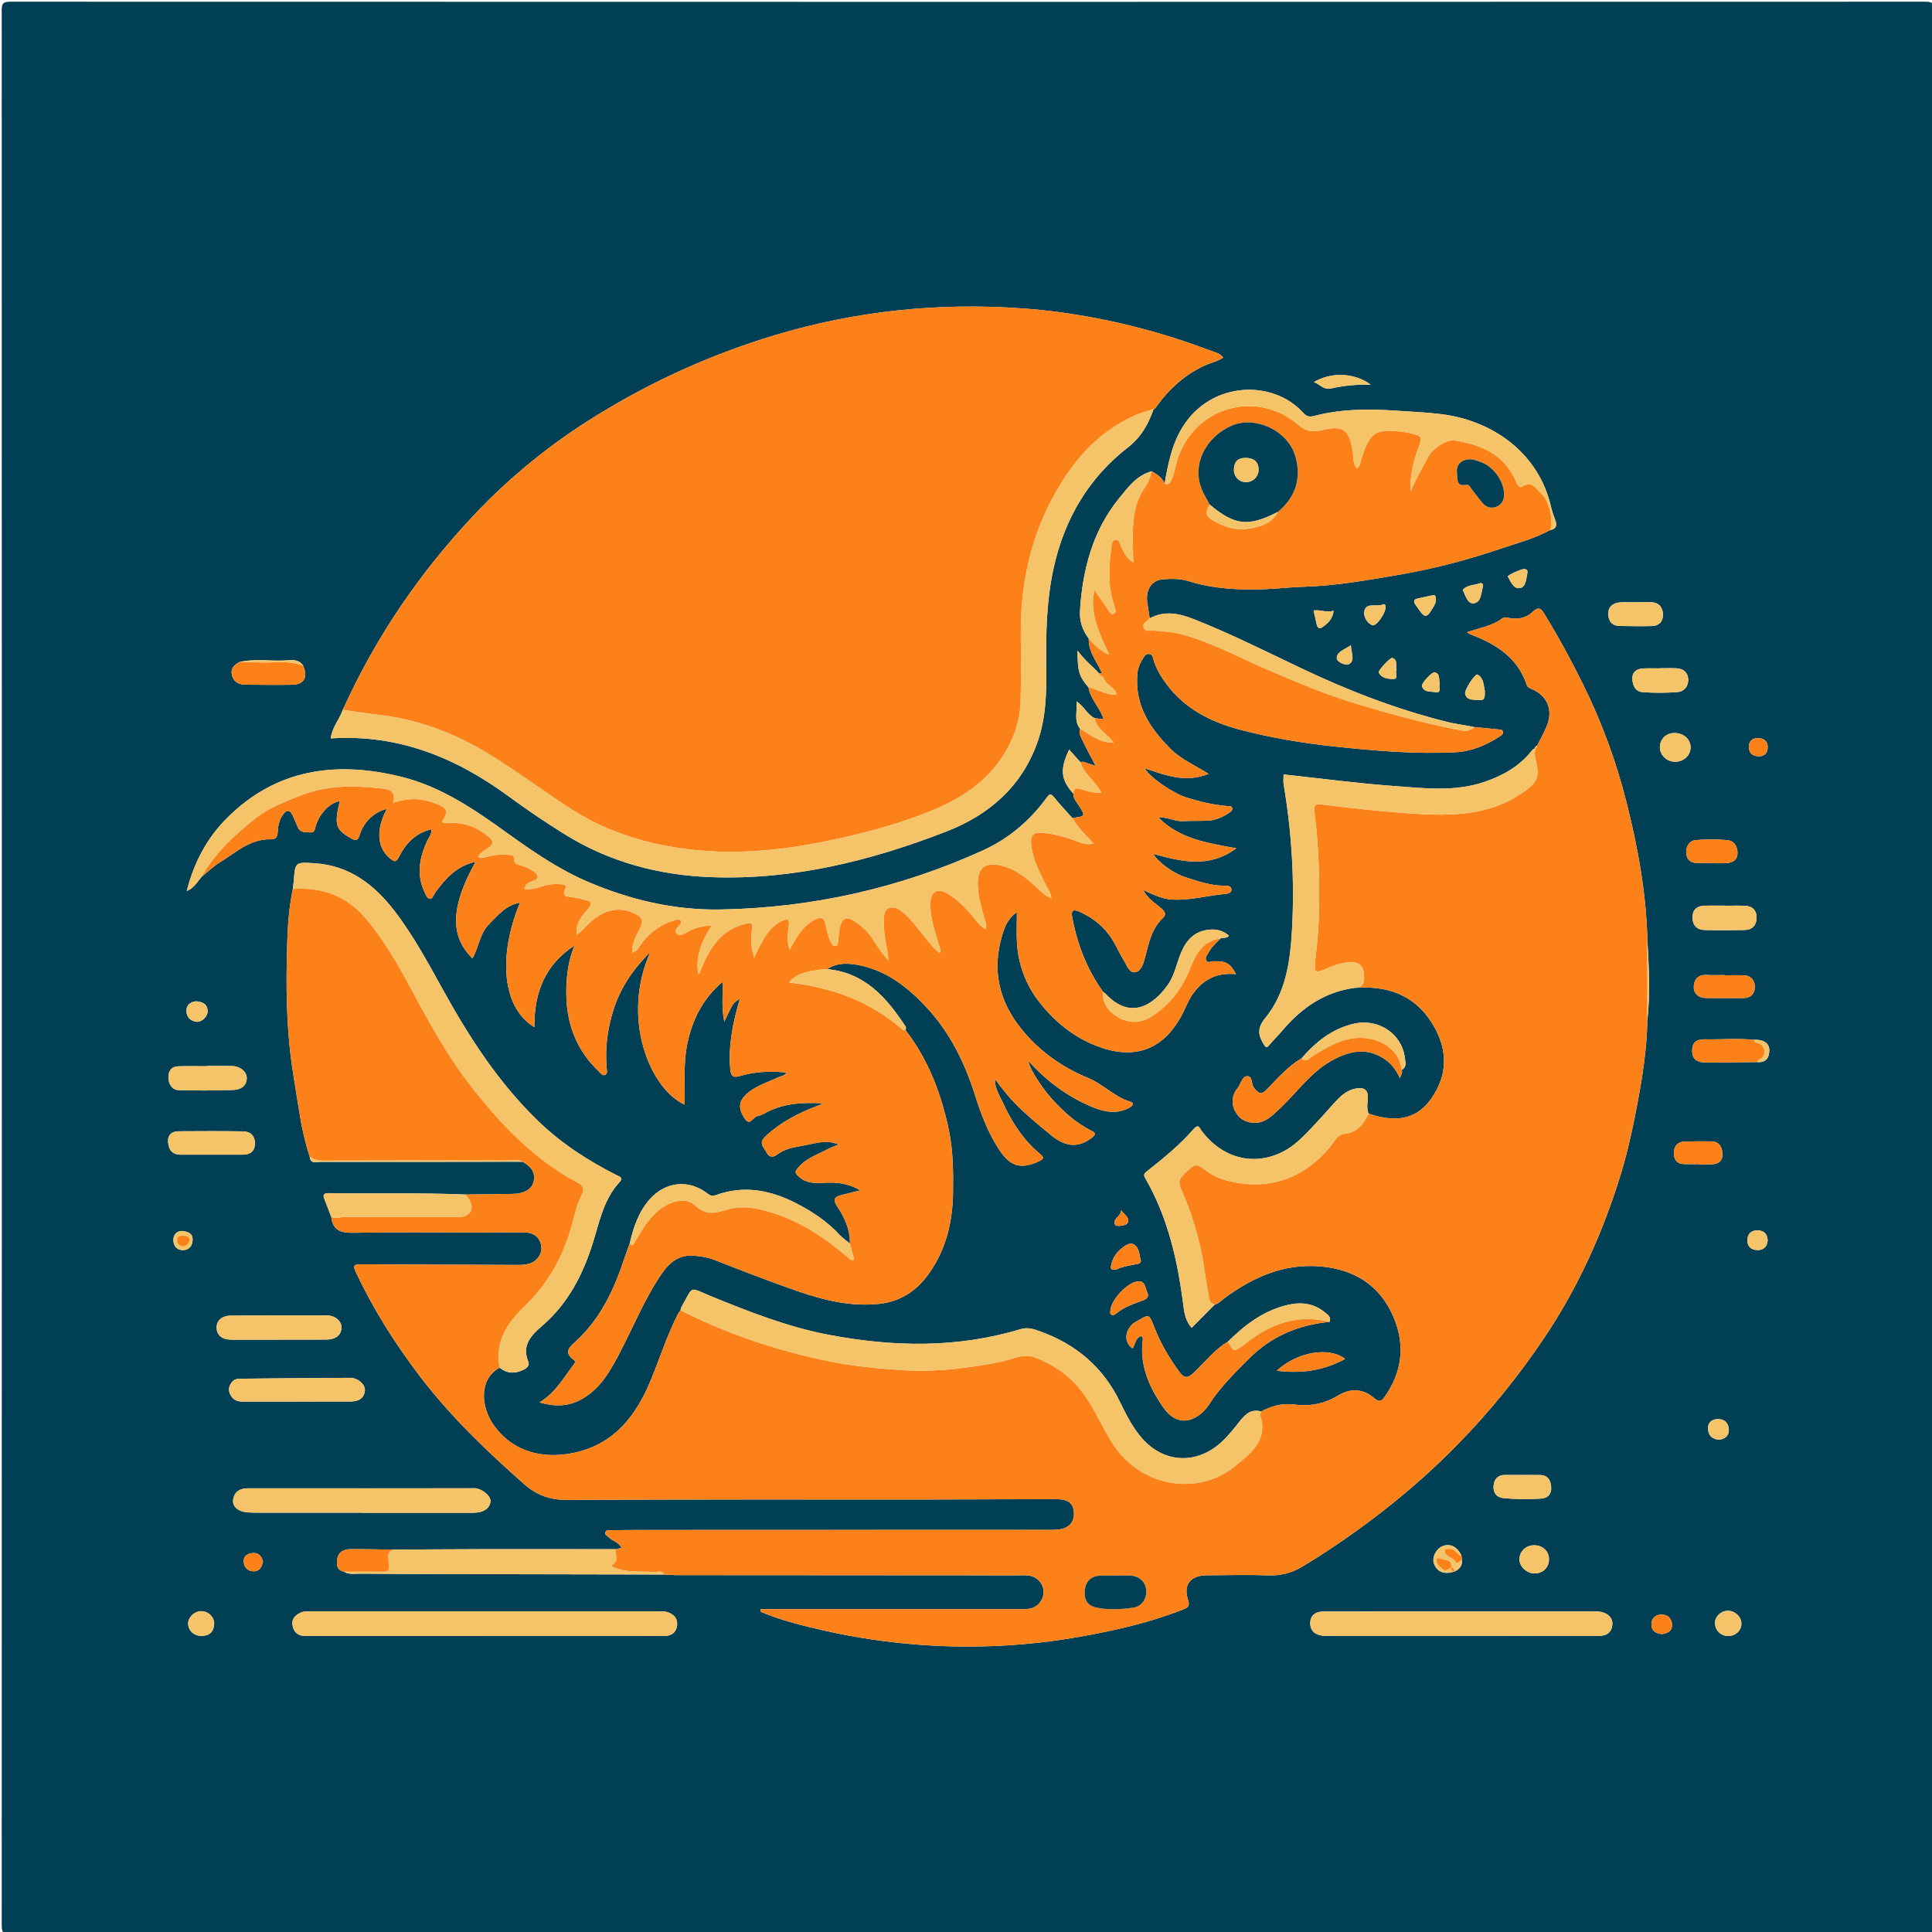 <?xml version="1.0" encoding="utf-8"?>
<!-- Generator: Adobe Illustrator 16.0.3, SVG Export Plug-In . SVG Version: 6.00 Build 0)  -->
<!DOCTYPE svg PUBLIC "-//W3C//DTD SVG 1.1//EN" "http://www.w3.org/Graphics/SVG/1.1/DTD/svg11.dtd">
<svg version="1.1" id="Layer_1" xmlns="http://www.w3.org/2000/svg" xmlns:xlink="http://www.w3.org/1999/xlink" x="0px" y="0px"
	 width="768px" height="768px" viewBox="0 0 768 768" enable-background="new 0 0 768 768" xml:space="preserve">
<g>
	<path fill-rule="evenodd" clip-rule="evenodd" fill="#013F54" d="M768.75,385.125c0,126.75-0.011,253.5,0.07,380.25
		c0.002,2.812-0.634,3.445-3.445,3.444c-253.75-0.074-507.5-0.074-761.25,0.001c-2.812,0.001-3.446-0.634-3.445-3.445
		c0.075-253.75,0.075-507.5,0-761.25C0.679,1.313,1.313,0.68,4.125,0.681c253.75,0.074,507.5,0.074,761.25,0
		c2.812-0.001,3.447,0.633,3.445,3.444C768.739,131.125,768.75,258.125,768.75,385.125z M578.135,624.688
		c2.116-0.86,3.234-2.356,3-4.712c-0.059-0.529-0.117-1.059-0.176-1.587c-1.645-3.596-4.6-5.03-7.64-3.709
		c-2.501,1.087-4.132,4.415-3.325,6.784C571.152,624.867,574.158,626.057,578.135,624.688L578.135,624.688z M436.878,267.684
		c-2.608-2.937-5.824-5.229-8.538-9.09c0.012,8.369,0.618,10.272,4.345,14.643c0.795,4.759,4.666,8.131,6.004,12.682
		c-1.337-0.173-2.435-0.314-3.532-0.456c-2.923-1.294-4.07-4.61-7.243-6.647c0.446,4.072-1.163,7.71,1.457,10.898
		c-0.675,1.573,0.176,2.985,0.762,4.242c1.662,3.565,3.596,7.004,5.415,10.494c-0.938-0.307-1.861-0.684-2.82-0.902
		c-1.043-0.237-1.996-1.135-3.178-0.5c-1.461-1.633-2.924-3.266-4.541-5.073c-3.791,7.906-3.313,11.977,1.664,17.531
		c-0.114,1.909,1.231,3.204,2.119,4.616c2.697,4.297,2.771,4.25-2.094,5c-0.106,0.017-0.195,0.146-0.291,0.223
		c-2.47-2.779-5.018-5.493-7.374-8.365c-1.184-1.443-1.653-1.672-2.924,0.07c-6.674,9.154-15.163,16.367-25.433,21.029
		c-33.045,15.001-67.813,22.777-104.086,23.463c-18.369,0.348-35.934-3.783-52.8-10.964c-11.571-4.927-21.851-12.014-31.99-19.306
		c-13.021-9.363-26.222-18.484-42.05-22.425c-25.922-6.456-49.838-3.346-69.571,16.395c-7.923,7.926-13.076,17.607-15.951,28.988
		c3.034-1.276,4.198-3.719,5.871-5.633c2.39-1.93,4.606-4.142,7.203-5.732c6.398-3.921,12.113-9.464,20.409-9.224
		c1.909,0.055,2.617-1.015,2.681-2.813c0.09-2.527,0.618-4.961,2.133-7.062c1.473-2.042,2.793-1.826,3.824,0.396
		c0.732,1.579,1.347,3.211,2.074,4.792c0.988,2.147,3.023,1.811,4.841,1.945c2.05,0.151,1.869-1.513,2.281-2.757
		c1.654-4.998,5.554-8.95,9.51-9.713c-2.247,9.567-1.681,11.237,4.381,14.776c2.167,1.266,2.922,0.805,3.616-1.501
		c1.519-5.042,5.967-9.129,10.719-10.127c-0.333,0.654-0.628,1.188-0.881,1.741c-3.49,7.64-2.593,14.184,2.338,18.075
		c1.632,1.289,2.211,1.447,3.358-0.783c2.698-5.252,6.553-9.491,12.97-10.97c0.036,2.21-1.271,3.518-1.955,5.062
		c-2.863,6.469-4.085,13.013-0.904,19.757c0.57,1.208,1.064,2.921,2.441,2.862c0.737-0.032,1.373-1.844,2.098-2.821
		c4.017-5.404,8.382-10.343,15.795-11.892c-9.905,17.637-10.27,29.568-1.237,38.368c2.608-4.386,2.864-9.875,6.634-13.614
		c3.469-3.441,6.526-7.479,12.256-8.544c-9.04,21.927-6.71,42.184,5.762,49.489c-0.203-13.648,4.271-24.876,15.984-32.476
		c-1.978,4.514-2.826,9.241-3.165,14.056c-0.974,13.816,2.366,26.143,12.707,35.966c0.755,0.718,1.546,1.999,2.706,1.381
		c0.913-0.487,0.559-1.835,0.475-2.796c-0.672-7.77,0.313-15.279,2.634-22.753c2.753-8.866,7.67-16.183,14.73-23.259
		c-11.736,26.141-0.26,54.406,13.659,60.678c0.125-8.784-0.707-17.502,1.472-26.127c2.205-8.734,6.061-16.252,13.565-22.656
		c0.185,5.665-0.443,10.562,0.715,15.803c3.545-7.568,3.545-7.568,6.166-9.06c-2.706,9.249-4.616,18.314-3.819,27.809
		c0.282,3.361,1.409,3.575,4.151,2.781c5.917-1.712,11.974-1.944,18.3-1.301c-0.917,1.384-2.267,1.361-3.329,1.877
		c-4.538,2.201-9.55,3.485-13.256,7.28c-2.452,2.512-2.655,5.319-0.161,9.062c2.248,3.371,3.346-0.616,5.031-0.884
		c1.188-0.189,2.348-0.787,3.429-1.371c7.145-3.863,14.853-4.111,22.673-3.748c-0.654,0.46-1.357,0.7-2.05,0.963
		c-7.717,2.923-14.946,6.607-20.995,12.422c-2.675,2.571-0.306,4.2,0.615,6.112c0.994,2.063,2.613,2.121,4.305,0.849
		c2.479-1.865,5.439-2.676,8.325-3.156c6.641-1.107,10.887-2.991,16.118-0.802c-1.467,0.608-3.021,1.115-4.442,1.869
		c-4.105,2.181-8.653,3.632-11.788,7.428c-1.042,1.262-1.465,1.707,0.031,3.181c3.067,3.02,6.604,2.953,10.38,2.742
		c4.813-0.27,9.523,0.104,14.328,3.008c-2.904,0.722-5.188,1.282-7.468,1.857c-2.579,0.649-3.604,1.64-1.761,4.375
		c3.01,4.467,5.247,9.324,5.143,14.922c-1.383-1.156-2.908-2.182-4.123-3.494c-4.873-5.268-10.742-9.173-17.041-12.429
		c-10.241-5.293-20.899-7.435-32.125-3.329c-1.41,0.516-2.244,0.197-3.34-0.645c-7.498-5.764-16.685-4.796-23.001,2.345
		c-4.45,5.03-6.415,11.187-7.931,17.545c-0.666,1.864-1.374,3.714-1.99,5.594c-4.14,12.632-9.665,24.495-19.744,33.57
		c-2.7,2.432-4.187,4.276-0.643,6.933c1.253,0.939,0.498,1.492-0.163,2.372c-3.83,5.099-6.942,10.784-13.28,14.698
		c6.321,1.799,11.379,1.541,16.391-1.122c7.065-3.753,10.938-10.078,14.559-16.825c5.97-11.127,10.553-22.979,17.78-33.457
		c3.135-4.546,6.995-7.356,12.604-6.942c2.711,0.2,5.525,0.64,8.038,1.621c10.979,4.29,21.953,8.576,33.095,12.437
		c10.553,3.656,21.243,6.28,32.545,5.09c8.916-0.938,15.474-5.631,20.372-12.879c6.411-9.486,8.851-20.143,8.994-31.43
		c0.106-8.363,0.043-16.693-1.705-24.963c-3.032-14.348-8.1-27.754-17.138-39.467c0.024-0.479,0.255-1.091,0.042-1.413
		c-7.584-11.536-16.271-21.59-31.336-22.894c4.471-2.902,9.319-2.41,14.101-1.292c10.282,2.403,18.203,8.72,25.214,16.175
		c9.548,10.15,15.521,22.354,19.673,35.57c2.266,7.213,4.999,14.271,9.086,20.713c4.621,7.283,8.813,8.569,16.102,5.266
		c2.036-0.924,2.33-1.52,0.591-2.95c-6.74-5.544-11.295-12.737-14.864-20.531c-1.275-2.785-3.239-5.507-3.123-9.296
		c3.349,4.578,6.656,8.58,10.444,12.113c3.797,3.543,7.786,6.889,11.808,10.18c4.962,4.061,10.057,5.67,15.955,1.31
		c1.921-1.42,2.005-2.103,0.223-2.991c-6.042-3.014-10.904-7.375-15.428-12.318c-4.016-4.389-9.088-11.912-9.771-15.563
		c6.969,7.753,15.086,13.934,24.613,18.043c5.062,2.184,10.377,3.594,15.767,0.538c1.448-0.82,1.643-1.872,0.179-2.307
		c-6.328-1.88-10.771-6.962-16.805-9.439c-10.448-4.292-19.506-10.786-26.627-19.646c-8.795-10.941-11.531-23.323-7.529-36.849
		c0.94-3.181,2.083-6.709,5.912-9.341c0,4.708-0.211,8.587,0.043,12.435c0.557,8.395,3.438,16.145,8.473,22.751
		c5.456,7.159,12.334,13.104,20.563,16.853c14.357,6.541,27.665,4.975,36.242-10.733c1.665-3.049,2.839-6.433,4.862-9.207
		c4.047-5.556,9.706-8.272,16.918-7.483c-2.412-4.46-3.86-5.204-8.894-5.14c-1.009,0.014-2.387,0.93-3.012-0.457
		c-0.502-1.116,0.512-2.053,1.02-3.047c1.148-2.248,3.059-3.799,4.735-5.57c1.019-0.473,2.417,0.106,3.331-1.056
		c-2.412-2.2-5.107-2.717-8.075-2.399c-5.621,0.602-8.856,4.142-10.905,8.989c-1.836,4.339-2.604,9.145-5.406,13.06
		c-5.531,7.729-14.555,14.021-24.445,3.608c-0.34-0.357-0.771-0.626-1.16-0.936c-6.442-8.951-10.311-18.974-12.312-29.755
		c-0.416-2.238,0.056-3.387,2.759-2.193c4.755,2.098,8.738,5.063,11.874,9.214c2.413,3.195,3.84,6.946,5.948,10.294
		c1.185,1.88,2.106,5.156,4.659,4.568c2.296-0.529,3.129-3.55,3.774-6.012c1.469-5.608,2.565-11.372,7.148-15.608
		c1.406-1.301,0.654-2.559-0.709-3.728c-2.591-2.222-5.699-3.978-7.134-7.333l-0.14-0.028c3.596,1.693,7.307,3.564,11.186,3.836
		c7.235,0.508,14.336-1.586,21.534-2.22c0.982-0.087,2.546-0.376,2.405-1.83c-0.136-1.402-1.651-1.445-2.699-1.436
		c-5.478,0.05-10.523-1.748-15.628-3.384c-4.559-1.46-10.646-5.699-12.767-9.259c11.063,2.972,21.964,5.94,33.02-2.215
		c-11.58-2.182-22.449-3.626-31.073-12.363c3.866-0.064,6.682,1.738,9.843,1.564c3.236-0.178,6.488-0.066,9.729-0.19
		c3.06-0.118,5.8-1.253,8.353-2.912c0.762-0.495,1.65-1.014,1.551-1.937c-0.129-1.183-1.357-0.917-2.131-0.978
		c-5.365-0.424-10.543-1.68-15.672-3.249c-5.674-1.735-14.539-7.744-17.047-11.743c8.106,2.626,16.066,5.988,25.44,2.223
		c-5.53-3.517-10.858-5.72-14.982-9.819c-8.317-8.27-14.409-17.415-13.345-29.89c0.201-2.363,1.076-4.306,2.244-6.191
		c0.559-0.903,1.234-2.019,2.626-1.743c1.229,0.243,1.283,1.386,1.566,2.319c1.089,3.592,2.994,6.781,5.215,9.735
		c7.437,9.889,17.821,15.081,29.488,18.106c12.071,3.131,24.327,5.212,36.73,6.542c16.15,1.733,32.314,3.154,48.566,2.339
		c6.431-0.322,12.294-2.811,17.673-6.325c0.555-0.362,1.373-0.839,1.27-1.717c-0.117-0.993-1.051-0.955-1.742-1.028
		c-3.217-0.341-6.439-0.62-9.66-0.921c-3.654-0.783-7.417-1.208-11.002-2.104c-20.021-4.999-39.173-12.421-57.806-21.285
		c-14.086-6.701-28.039-13.721-42.559-19.46c-5.745-2.271-11.729-3.668-17.698-0.379c-0.316-2.089-0.631-4.178-0.953-6.265
		c-0.745-4.828,1.575-8.765,5.838-9.2c3.574-0.365,7.203-0.396,10.749,0.716c9.878,3.094,20.112,3.519,30.3,3.141
		c4.943-0.183,9.921-0.792,14.895-0.935c13.354-0.383,26.494-2.738,39.566-5.022c13.297-2.325,26.422-5.823,39.252-10.174
		c6.565-2.227,13.329-3.967,19.471-7.333c2.251-0.356,2.92-1.623,2.191-3.74c-0.604-1.757-1.32-3.493-1.725-5.297
		c-4.748-21.223-22.645-34.445-43.748-37.078c-5.91-0.736-11.829-0.942-17.743-1.358c-11.104-0.781-22.04-0.728-32.825,2.109
		c-1.968,0.518-3.084-0.01-4.236-1.282c-12.07-13.318-36.703-12.724-48.082,5.874c-4.21,6.881-5.638,14.553-7.035,22.277
		c-0.96-2.405-2.981-3.7-5.107-4.886c-5.968,1.562-9.426,6.37-12.96,10.708c-10.539,12.936-14.512,28.349-15.553,44.645
		c-0.255,3.993,0.933,7.834,3.466,11.107c-0.169,5.885,4.045,10.088,5.842,15.219l-0.008,0.141
		C439.264,267.253,438.016,267.532,436.878,267.684z M120.556,264.702c-1.473-2.438-3.894-2.391-6.235-2.208
		c-6.371,0.5-12.803-0.806-19.134,0.683c-2.345,1.14-3.717,2.843-2.885,5.566c0.824,2.699,3.021,3.415,5.541,3.431
		c6.083,0.04,12.168,0.129,18.25,0.027C120.863,272.121,122.446,269.335,120.556,264.702z M697.227,413.342
		c-6.484-0.652-12.981-0.078-19.471-0.195c-3.117-0.057-5.008,0.914-5.091,4.401c-0.083,3.492,1.997,4.74,4.904,4.774
		c6.985,0.082,13.976-0.076,20.963-0.137c3.469,0.348,4.769-1.716,4.797-4.696C703.355,414.643,700.923,413.12,697.227,413.342z
		 M557.172,425.318c2.197-1.115,1.477-3.143,1.279-4.792c-1.131-9.476-10.317-15.724-19.979-13.64
		c-8.798,1.899-15.37,7.245-21.114,13.833c-5.386,3.181-9.44,7.901-13.722,12.287c-2.416,2.476-3.334,1.603-5.108-0.497
		c-1.295-1.531-0.4-4.987-2.991-4.686c-1.846,0.215-2.348,3.217-3.648,4.831c-0.228,0.284-0.496,0.546-0.674,0.858
		c-2.014,3.538-1.561,7.113,1.296,10.335c2.087,2.354,6.495,3.207,9.664,1.835c2.794-1.209,4.831-3.383,6.993-5.431
		c6.475-6.131,11.706-13.683,19.534-18.247c6.89-4.016,14.229-6.073,21.689-1.014c2.665,1.807,4.61,4.291,6.065,7.575
		C557.026,427.185,557.661,426.367,557.172,425.318z M156.142,616.009c-5.586-0.079-11.173-0.232-16.759-0.199
		c-2.507,0.015-4.808,0.964-5.28,3.728c-0.371,2.169-0.421,4.594,2.634,5.232c2.069,1.283,4.381,0.752,6.581,0.776
		c10.492,0.116,20.985,0.143,31.478,0.167c29.734,0.067,59.469,0.119,89.204,0.177c1.492,0.084,2.984,0.241,4.477,0.242
		c45.489,0.038,90.979,0.059,136.468,0.085c1.25,0.001,2.509-0.071,3.746,0.054c3.458,0.351,6.07,3.116,6.146,6.399
		c0.076,3.331-2.318,6.288-5.712,6.828c-1.468,0.233-2.989,0.176-4.486,0.176c-31.866,0.008-63.733,0.004-95.601,0.002
		c-2.238,0-4.477,0-6.715,0c-0.005,0.326-0.01,0.652-0.015,0.979c8.133,3.491,16.689,5.555,25.305,7.516
		c12.662,2.881,25.497,4.737,38.393,5.68c21.478,1.569,42.868,0.453,64.136-3.379c13.645-2.459,27.054-5.533,39.977-10.615
		c2.026-0.797,3.021-1.276,2.132-3.941c-1.985-5.947,1.01-9.668,7.364-9.713c8.247-0.057,16.503-0.26,24.74,0.021
		c4.834,0.164,9.111-0.98,13.166-3.387c2.133-1.265,4.252-2.554,6.34-3.891c20.111-12.883,38.747-27.591,55.49-44.672
		c12.732-12.988,24.106-27.029,34.279-42.119c13.668-20.273,23.571-42.234,30.703-65.549c2.738-8.952,4.699-18.066,6.438-27.243
		c2.116-11.16,3.878-22.364,4.077-33.756c1.192-10.676,0.588-21.353,0.017-32.028c-0.46-18.425-3.739-36.463-8.202-54.246
		c-4.119-16.413-9.938-32.296-17.472-47.505c-4.672-9.433-9.687-18.674-15.186-27.651c-1.187-1.936-2.261-3.398-4.749-0.949
		c-2.369,2.331-5.615,3.106-9.056,2.479c-0.956-0.175-2.29-0.457-2.903,0.017c-4.107,3.174-9.212,3.85-14.162,5.612
		c0.778,0.444,1.188,0.752,1.646,0.928c9.94,3.814,18.508,9.144,22.1,19.971c0.316,0.954,0.98,1.234,1.847,1.591
		c6.269,2.583,8.722,8.245,6.212,14.588c-1.084,2.743-2.583,5.322-3.893,7.976c-0.58,0.222-0.947,0.607-0.971,1.258l0.252,0.083
		l0.081-0.253c-0.673,0.038-1.104,0.406-1.517,0.931c-4.839,6.156-11.311,9.806-18.597,12.335
		c-11.845,4.113-23.992,2.601-35.995,1.722c-14.721-1.08-29.379-3.039-44.049-4.616c0,1.59-0.174,2.831,0.025,4.009
		c3.236,19.116,4.395,38.373,3.311,57.709c-0.703,12.535-2.379,25.071-10.697,35.215c-3.016,3.679-2.886,6.433-0.708,10.059
		c0.87,1.447,1.181,2.052,2.474,0.479c1.582-1.924,3.399-3.652,5.007-5.557c7.657-9.07,16.862-15.491,28.925-17.089
		c12.52-0.925,23.212,2.568,30.309,13.492c5.465,8.408,7.021,17.704,2.291,26.853c-5.801,11.219-14.567,14.016-27.154,9.652
		c-0.943-2.183-0.318-4.439-0.297-6.664c0.025-2.566-1.265-3.625-3.739-3.43c-3.307,0.261-5.885,2.004-8.094,4.26
		c-2.527,2.58-4.818,5.391-7.304,8.014c-4.617,4.874-8.881,10.182-15.107,13.204c-11.43,5.548-23.632,2.271-31.805-8.46
		c-0.78-1.023-1.2-3.092-3.159-0.828c-5.488,6.342-11.999,11.599-18.544,16.79c-1.053,0.836-1.556,1.388-0.799,2.692
		c9.067,15.63,12.945,32.809,15.184,50.511c0.392,3.099,0.883,6.38,3.345,9.06c3.148-3.185,6.181-6.25,9.213-9.317
		c1.565-0.274,2.539-1.521,3.707-2.385c11.433-8.462,23.854-13.989,38.444-12.687c13.139,1.175,23.24,7.348,28.637,19.605
		c4.91,11.156,3.855,22.079-3.298,32.215c-1.26,1.785-2.196,2.196-4.093,0.569c-4.464-3.827-9.324-4.135-14.463-1.051
		c-5.287,3.174-11.012,4.408-17.212,3.564c-4.166-0.566-8.202,0.232-11.993,2.112l-0.107-0.006
		c-0.416,0.219-0.834,0.438-1.252,0.657c-3.731-1.111-6.088,0.877-8.222,3.548c-2.721,3.404-5.35,6.882-8.772,9.678
		c-9.74,7.957-22.079,6.89-30.368-2.626c-3.824-4.39-6.354-9.546-8.875-14.688c-6.666-13.6-17.337-22.604-31.433-27.714
		c-2.533-0.918-5.031-1.819-7.969-0.932c-25.22,7.624-50.746,7.098-76.311,2.224c-16.241-3.097-31.575-9.135-46.832-15.37
		c-8.877-3.628-6.666-4.412-11.732,4.521c-0.175,0.309-0.168,0.719-0.246,1.082c-0.351,0.504-0.766,0.977-1.043,1.519
		c-4.26,8.319-7.11,17.22-10.623,25.848c-5.832,14.325-14.47,25.792-30.568,29.284c-12.553,2.723-24.585-0.303-32.181-11.166
		c-5.064-7.244-5.747-18.243,2.5-22.638c2.958,2.417,6.125,2.458,9.448,0.851c1.361-0.658,2.549-1.755,1.943-3.205
		c-2.811-6.723,1.375-10.705,5.668-14.421c10.092-8.733,15.928-20.016,19.87-32.442c2.721-8.576,4.289-17.616,10.748-24.554
		c1.671-1.796-0.123-2.213-1.271-2.794c-11.415-5.771-22.027-12.676-31.26-21.627c-15.415-14.942-26.95-32.678-37.284-51.303
		c-6.055-10.913-11.921-21.949-19.544-31.897c-8.097-10.565-17.954-18.228-31.886-19.117c-7.733-0.494-7.73-0.543-8.292,7.273
		l-0.104-0.135l0.108,0.101c-0.121,0.986-0.243,1.974-0.364,2.961c-1.601,7.664-2.086,15.423-2.296,23.238
		c-0.416,15.455-0.303,30.865,1.84,46.225c0.852,6.104,1.952,12.161,2.861,18.232c0.961,6.41,2.348,12.62,4.301,18.753
		c0.303,3.048,2.719,2.048,4.324,2.049c26.764,0.03,53.529-0.024,80.294-0.061c3.149,1.782,5.353,4.136,4.352,8.083
		c-0.76,2.996-3.967,4.678-8.394,4.719c-6.189,0.058-12.377,0.164-18.566,0.249c-18.065-0.771-36.144-0.24-54.213-0.558
		c-2.153-0.037-2.725,0.536-1.912,2.531c0.938,2.301,1.795,4.635,2.688,6.955c0.722,6.117,4.739,6.346,9.812,6.252
		c16.117-0.3,32.244-0.102,48.366-0.104c6.248-0.002,12.497-0.081,18.744-0.015c3.348,0.036,5.758,1.652,6.497,5.026
		c0.699,3.193-1.436,6.439-4.818,7.415c-1.411,0.407-2.956,0.489-4.438,0.484c-20.493-0.058-40.986-0.153-61.48-0.245
		c-4.014-0.019-4.294,0.173-2.61,3.736c6.935,14.661,15.591,28.279,25.446,41.141c12.081,15.767,26.301,29.433,41.188,42.514
		c5.186,4.558,10.446,6.31,17.348,6.269c47.993-0.286,95.988-0.152,143.981-0.181c16.747-0.01,33.494-0.133,50.242-0.128
		c4.775,0.001,6.8,1.735,6.933,5.503c0.135,3.84-2.123,6.222-6.511,6.606c-2.234,0.196-4.496,0.095-6.745,0.095
		c-53.118,0.017-106.237,0.025-159.355,0.044c-3.875,0.001-7.748,0.048-11.621,0.115c-0.708,0.012-1.645-0.16-1.977,0.684
		c-0.419,1.063,0.597,1.451,1.2,2.044c1.56,1.534,4.051,1.955,5.167,4.238c-0.835,0.213-1.529,0.391-2.222,0.568
		c-17.465-0.01-34.931-0.048-52.396-0.021C180.335,615.832,168.238,615.94,156.142,616.009z M488.105,533.33
		c-5.383,3.205-9.146,8.198-13.633,12.392c-2.096,1.96-3.572,2.487-5.604-0.312c-3.894-5.361-7.31-10.969-9.729-17.109
		c-2.566-6.512-2.012-6.126-8.385-2.392c-0.518,0.303-0.949,0.797-1.339,1.269c-2.511,3.033-2.153,6.896,0.822,8.824
		c1.122-1.645,1.006-4.212,3.476-4.889c0.908,0.756,0.521,1.691,0.442,2.486c-0.891,8.977,2.295,16.8,7.04,24.069
		c1.908,2.923,4.07,5.962,7.826,6.835c4.078,0.946,8.743-1.766,11.68-6.318c4.426-6.861,10.235-12.559,15.964-18.277
		c8.767-8.75,19.56-13.275,31.826-14.426c0.835-1.875-0.588-2.771-1.702-3.701c-4.362-3.64-9.396-4.324-14.771-3.089
		C502.423,520.898,494.916,526.555,488.105,533.33z M136.258,282.186c-1.281,3.768-4.235,6.859-4.79,11.34
		c26.939-1.763,49.886,7.689,70.909,23.163c7.049,5.188,14.34,10.078,21.755,14.73c17.954,11.263,37.774,16.522,58.816,17.265
		c32.449,1.146,63.287-6.507,93.214-18.138c17.11-6.65,30.188-17.963,36.398-35.962c3.36-9.739,3.458-19.822,3.337-29.934
		c-0.158-13.11,0.11-26.158,2.988-39.061c4.317-19.356,13.855-35.592,29.462-47.723c5.413-4.208,8.142-9.302,10.243-15.267
		c0.769-0.048,0.9-0.726,1.258-1.214c5.143-7.013,11.412-12.695,19.434-16.261c2.293-1.02,4.831-1.508,6.975-2.991
		c-0.797-1.013-1.601-1.518-2.583-1.872c-6.194-2.229-12.347-4.532-18.66-6.467c-19.288-5.912-38.957-9.83-59.042-11.237
		c-33.152-2.322-65.735,1.031-97.662,10.597c-25.151,7.535-48.832,18.229-71.151,31.99c-17.866,11.015-34.064,24.063-48.51,39.348
		C166.886,227.521,149.305,253.311,136.258,282.186z M192.652,650.325c0-0.007,0-0.015,0-0.022c21.354,0,42.708,0,64.062,0.001
		c2.622,0,5.248,0.088,7.865-0.02c2.569-0.105,4.247-1.524,4.566-4.088c0.319-2.56-0.993-4.265-3.377-5.189
		c-1.566-0.608-3.198-0.472-4.813-0.472c-45.58-0.007-91.16-0.005-136.74,0.002c-1.614,0-3.258-0.191-4.792,0.544
		c-2.077,0.993-3.556,2.444-3.157,4.94c0.396,2.473,1.828,4.072,4.458,4.263c1.243,0.091,2.496,0.04,3.745,0.04
		C147.196,650.325,169.924,650.325,192.652,650.325z M581.287,650.3c0-0.007,0-0.016,0-0.022c18,0,36-0.038,53.999,0.034
		c3.291,0.013,5.35-1.2,5.657-4.547c0.247-2.691-2.09-4.842-5.32-5.136c-0.869-0.079-1.748-0.052-2.624-0.053
		c-23.874-0.002-47.749-0.004-71.623-0.001c-11.75,0.002-23.5,0.022-35.249,0.015c-3.116-0.002-5.215,1.502-5.288,4.565
		c-0.071,2.999,1.894,4.766,4.952,5.06c0.992,0.096,1.998,0.081,2.997,0.082C546.288,650.301,563.787,650.3,581.287,650.3z
		 M144.022,601.311c0,0.015,0,0.029,0,0.044c14.735,0,29.47,0.014,44.206-0.01c3.955-0.006,6.51-1.762,6.752-4.492
		c0.19-2.147-3.118-4.981-6.171-5.271c-0.37-0.035-0.748,0.018-1.123,0.018c-13.362,0.014-26.724,0.031-40.085,0.035
		c-16.359,0.005-32.718-0.002-49.078-0.006c-3.106,0-5.356,1.271-5.84,4.496c-0.398,2.653,1.831,4.664,5.266,5.021
		c1.239,0.13,2.493,0.156,3.741,0.157C115.801,601.314,129.912,601.311,144.022,601.311z M117.752,557.149c0-0.006,0-0.013,0-0.019
		c7.119,0,14.238,0.017,21.357-0.007c3.004-0.011,5.576-0.868,5.935-4.34c0.247-2.388-2.775-5.088-5.799-5.077
		c-14.486,0.049-28.972,0.211-43.458,0.354c-1.364,0.014-2.67,0.104-3.649,1.416c-1.071,1.435-1.453,2.831-0.755,4.515
		c0.933,2.251,2.654,3.167,5.01,3.162C103.514,557.141,110.633,557.149,117.752,557.149z M111,532.547c0-0.01,0-0.02,0-0.03
		c6.242,0,12.483,0.032,18.725-0.012c3.711-0.026,5.875-1.753,6.033-4.654c0.143-2.604-2.489-4.956-5.874-4.962
		c-12.732-0.02-25.465,0.009-38.198,0.104c-3.481,0.025-5.59,1.954-5.578,4.717c0.012,3.004,2.128,4.811,5.793,4.829
		C98.267,532.568,104.633,532.547,111,532.547z M84.002,459.003c4.122,0,8.244-0.009,12.366,0.003
		c2.897,0.008,4.877-1.121,4.966-4.267c0.09-3.173-1.7-4.962-4.751-5.007c-8.489-0.127-16.981-0.093-25.471-0.037
		c-2.755,0.019-4.519,1.338-4.298,4.354c0.216,2.947,1.6,4.911,4.823,4.94C75.758,459.026,79.88,458.998,84.002,459.003z
		 M82.059,423.74c0,0.035,0,0.07,0,0.105c-3.746,0-7.495-0.094-11.237,0.03c-2.76,0.093-3.921,1.927-3.878,4.487
		c0.044,2.63,1.434,4.873,4.008,4.965c7.228,0.26,14.477,0.152,21.71-0.054c2.748-0.077,5.245-1.272,5.432-4.526
		c0.153-2.664-2.669-4.936-5.918-4.994C88.804,423.692,85.431,423.74,82.059,423.74z M685.85,360.039c0-0.011,0-0.023,0-0.034
		c-2.747,0-5.494-0.053-8.239,0.015c-2.919,0.072-4.762,1.497-4.817,4.546c-0.057,3.116,1.625,5.03,4.722,5.119
		c5.364,0.155,10.737,0.104,16.104-0.002c3-0.06,4.58-1.935,4.649-4.798c0.071-2.94-1.579-4.681-4.556-4.82
		C691.098,359.942,688.471,360.039,685.85,360.039z M605.437,586.329c-2.368,0-4.735,0.022-7.103-0.006
		c-2.945-0.035-4.413,1.694-4.62,4.333c-0.212,2.697,1.139,4.6,4.011,4.877c4.967,0.479,9.954,0.509,14.928,0.177
		c2.641-0.177,4.119-1.779,3.971-4.462c-0.15-2.748-1.258-4.853-4.458-4.904C609.923,586.309,607.68,586.338,605.437,586.329z
		 M659.971,265.639c0,0.018,0,0.036,0,0.054c-2.242,0-4.489-0.098-6.724,0.025c-2.478,0.137-4.374,1.149-4.353,4.018
		c0.021,2.767,1.192,5.172,4.057,5.395c4.579,0.354,9.225,0.329,13.807-0.017c2.762-0.209,4.49-2.324,4.329-5.186
		c-0.156-2.76-2.054-4.156-4.767-4.271C664.207,265.567,662.088,265.639,659.971,265.639z M685.463,387.698
		c0-0.034,0-0.068-0.001-0.103c-2.36,0-4.728,0.104-7.082-0.025c-3.335-0.182-4.993,1.723-5.08,4.617
		c-0.087,2.897,1.946,4.484,4.827,4.533c4.97,0.086,9.943,0.021,14.915,0.014c2.893-0.005,4.501-1.684,4.521-4.348
		c0.021-2.578-1.386-4.538-4.275-4.664C690.684,387.607,688.071,387.698,685.463,387.698z M650.589,239.369c0,0.024,0,0.049,0,0.073
		c-2.248,0-4.509-0.139-6.743,0.036c-2.686,0.21-4.563,1.712-4.537,4.512c0.026,2.768,1.372,4.798,4.524,4.839
		c4.247,0.054,8.498,0.153,12.742,0.046c2.757-0.069,4.483-1.627,4.478-4.472c-0.006-2.865-1.473-4.769-4.471-5.003
		C654.596,239.243,652.588,239.369,650.589,239.369z M680.305,343.026c0,0.035,0,0.07,0,0.105c1.986,0,3.977,0.089,5.956-0.023
		c2.488-0.14,4.385-1.195,4.428-3.996c0.044-2.845-1.45-4.951-4.253-5.175c-4.071-0.327-8.205-0.313-12.278,0.001
		c-2.507,0.193-3.878,2.37-3.882,4.715c-0.006,2.391,1.229,4.317,4.07,4.365C676.331,343.054,678.318,343.026,680.305,343.026z
		 M675.266,462.748c0,0.036,0,0.072,0,0.109c1.746,0,3.494,0.062,5.237-0.016c2.613-0.114,4.325-1.356,4.203-4.152
		c-0.12-2.729-1.241-4.894-4.372-4.965c-3.615-0.083-7.238-0.055-10.851,0.094c-2.694,0.111-4.036,1.851-4.085,4.41
		c-0.049,2.533,1.057,4.377,3.881,4.502C671.271,462.819,673.27,462.748,675.266,462.748z M507.527,544.885
		c9.811,1.241,18.67-0.061,27.178-4.695C528.327,535.23,515.693,537.362,507.527,544.885z M441.441,520.689
		c-0.053,0.717-0.419,1.584,0.496,1.974c0.781,0.332,1.432-0.228,2.002-0.695c3.088-2.532,6.861-3.728,10.492-5.065
		c2.076-0.766,2.25-1.94,1.56-3.36c-0.829-1.703-0.72-4.575-3.827-4.164C448.028,509.926,441.871,516.492,441.441,520.689z
		 M615.744,619.688c-0.072-3.14-2.557-5.421-5.902-5.419c-3.281,0.002-5.785,2.381-5.84,5.551c-0.051,2.959,3.035,5.769,6.21,5.652
		C613.516,625.352,615.818,622.943,615.744,619.688z M665.618,291.379c-3.275-0.005-5.715,2.329-5.784,5.532
		c-0.067,3.183,2.619,5.853,5.942,5.903c3.422,0.053,6.202-2.441,6.253-5.608C672.083,293.878,669.339,291.385,665.618,291.379z
		 M444.118,504.508c1.964-1.016,5.138-1.466,8.268-2.109c0.583-0.12,1.299-0.646,1.116-1.297c-0.592-2.111-0.561-4.7-2.293-6.101
		c-1.859-1.503-3.849,0.031-5.36,1.249c-2.16,1.739-3.667,3.998-4.172,6.842C441.449,504.371,441.573,505.105,444.118,504.508z
		 M79.965,640.467c-2.699,0.031-5.128,2.313-5.163,4.85c-0.038,2.844,2.25,4.979,5.255,4.982c3.156,0.002,4.883-1.58,5.074-4.674
		C85.304,642.852,82.788,640.436,79.965,640.467z M686.699,640.312c-2.725,0.083-5.055,2.414-4.971,4.973
		c0.094,2.878,2.406,5.088,5.302,5.065c2.985-0.023,5.298-2.299,5.193-5.109C692.122,642.523,689.547,640.226,686.699,640.312z
		 M544.898,152.911c-6.469-4.794-15.737-5.132-22.623-1.014c2.471,0.84,3.842,3.217,6.818,2.535
		C534.049,153.298,539.106,152.796,544.898,152.911z M660.648,649.592c2.401-0.365,4.253-1.258,3.989-4.005
		c-0.238-2.479-1.859-3.825-4.266-3.765c-2.442,0.063-3.927,1.49-3.89,4.051C656.521,648.615,658.462,649.317,660.648,649.592z
		 M78.053,398.025c-2.266,0.188-3.987,1.363-3.951,3.86c0.034,2.33,1.521,3.949,3.899,4.266c2.244,0.298,4.692-2.139,4.537-4.435
		C82.361,399.092,80.521,398.252,78.053,398.025z M683.463,572.334c2.108-0.35,3.855-1.451,3.777-4.02
		c-0.079-2.598-1.656-4.219-4.289-4.206c-2.396,0.012-4.122,1.266-3.992,3.906C679.086,570.582,680.541,572.103,683.463,572.334z
		 M590.245,274.645c-0.507-2.038-0.309-5.007-2.891-6.486c-0.913-0.523-5.416,6.117-4.925,7.797
		c0.782,2.686,3.453,2.055,5.483,2.332C590.438,278.632,590.244,276.773,590.245,274.645z M699.295,300.659
		c2.338-0.064,3.453-1.551,3.399-3.813c-0.058-2.444-1.826-3.462-3.989-3.445c-2.305,0.019-3.642,1.388-3.501,3.785
		C695.346,299.592,696.839,300.621,699.295,300.659z M104.55,620.769c-0.51-2.142-1.724-3.53-3.867-3.415
		c-2.117,0.114-4.017,1.064-3.8,3.604c0.191,2.239,1.714,3.647,3.98,3.658C103.314,624.626,104.072,622.73,104.55,620.769z
		 M702.681,492.956c-0.163-2.595-1.632-3.875-4.103-3.87c-2.535,0.006-3.985,1.52-4.004,3.968c-0.019,2.558,1.757,3.881,4.112,3.88
		C701.101,496.933,702.572,495.496,702.681,492.956z M550.802,241.503c0.044-0.796-0.222-1.625-1.163-1.206
		c-2.416,1.073-6.3-0.917-7.261,2.417c-0.528,1.833,0.659,4.78,3.11,5.808C546.972,249.145,550.607,244.161,550.802,241.503z
		 M569.581,236.607c-2.169,0.474-4.101,0.913-6.04,1.313c-1.557,0.321-1.762,1.161-0.932,2.37c0.841,1.222,1.669,2.463,2.625,3.592
		c1.62,1.916,2.794,0.241,3.459-0.847c1.168-1.913,2.91-3.835,1.709-6.41C570.338,236.486,569.712,236.607,569.581,236.607z
		 M72.593,489.332c-2.131-0.068-3.54,1.205-3.659,3.26c-0.133,2.313,1.147,4.293,3.613,4.361c2.349,0.064,3.917-1.432,4.021-3.986
		C76.678,490.312,74.845,489.669,72.593,489.332z M555.156,266.286c-0.575-1.677,0.725-3.943-1.713-4.741
		c-0.798-0.261-5.71,5.058-5.372,5.763c1.109,2.314,3.619,2.57,5.603,2.609C556.358,269.97,554.356,267.407,555.156,266.286z
		 M581.461,234.452c1.084,2.353,1.992,5.608,4.27,5.394c3.047-0.288,3.011-3.968,3.729-6.485c0.304-1.064-0.212-1.858-1.348-1.46
		C585.907,232.672,583.272,232.478,581.461,234.452z M572.319,271.845c-0.501-1.641,0.4-3.923-2.001-4.584
		c-1.041-0.286-5.387,4.39-5.067,5.472c0.762,2.581,3.356,2.069,5.18,2.398C573.425,275.67,571.707,273.01,572.319,271.845z
		 M607.067,228.32c0.118-0.847,0.496-1.918-1.032-2.126c-1.126-0.153-6.936,2.508-6.655,3.001c1.077,1.897,2.161,4.645,4.295,4.616
		C606.506,233.773,606.556,230.68,607.067,228.32z M445.682,481.07c0.037,2.49-3.847,3.504-2.322,5.938
		c0.382,0.609,4.078,0.289,4.74-0.659C449.59,484.215,446.833,482.873,445.682,481.07z M522.154,242.663
		c0.43,1.904,0.857,3.655,1.211,5.422c0.279,1.401,1.058,2.113,2.299,1.238c2.125-1.5,4.125-3.2,4.465-6.538
		C527.285,243.643,524.817,242.274,522.154,242.663z M536.988,256.483c-2.528,1.778-5.651,2.542-5.604,5.142
		c0.028,1.638,3.686,3.065,4.863,2.391C538.786,262.561,537.137,259.68,536.988,256.483z"/>
	<path fill-rule="evenodd" clip-rule="evenodd" fill="#FC8119" d="M244.828,615.834c0.693-0.178,1.387-0.355,2.222-0.568
		c-1.116-2.283-3.607-2.704-5.167-4.238c-0.603-0.593-1.619-0.98-1.2-2.044c0.333-0.844,1.269-0.672,1.977-0.684
		c3.873-0.067,7.747-0.114,11.621-0.115c53.118-0.019,106.237-0.027,159.355-0.044c2.249,0,4.511,0.102,6.745-0.095
		c4.388-0.385,6.646-2.767,6.511-6.606c-0.133-3.768-2.157-5.502-6.933-5.503c-16.748-0.005-33.495,0.118-50.242,0.128
		c-47.994,0.028-95.988-0.105-143.981,0.181c-6.902,0.041-12.162-1.711-17.348-6.269c-14.888-13.081-29.108-26.747-41.188-42.514
		c-9.855-12.861-18.511-26.479-25.446-41.141c-1.685-3.563-1.404-3.755,2.61-3.736c20.494,0.092,40.987,0.188,61.48,0.245
		c1.483,0.005,3.028-0.077,4.438-0.484c3.382-0.976,5.517-4.222,4.818-7.415c-0.738-3.374-3.148-4.99-6.497-5.026
		c-6.247-0.066-12.496,0.013-18.744,0.015c-16.123,0.002-32.249-0.196-48.366,0.104c-5.073,0.094-9.09-0.135-9.821-6.266
		c1.881,0.852,3.777-0.06,5.672-0.045c14.201,0.115,28.404,0.082,42.606,0.09c1.121,0,2.253,0.052,3.36-0.084
		c3.842-0.471,5.26-3.427,3.249-6.699c-0.455-0.74-0.959-1.451-1.44-2.177c6.188-0.085,12.377-0.191,18.566-0.249
		c4.427-0.041,7.634-1.723,8.394-4.719c1.001-3.947-1.202-6.301-4.353-8.083c-1.265-0.767-2.664-0.492-4.015-0.492
		c-25.019,0.002-50.037-0.004-75.055,0.066c-2.069,0.006-3.893-0.344-5.547-1.563c-1.953-6.133-3.34-12.343-4.301-18.753
		c-0.909-6.071-2.009-12.129-2.861-18.232c-2.143-15.359-2.255-30.77-1.84-46.225c0.21-7.815,0.696-15.574,2.297-23.24
		c12.014-0.82,21.888,2.957,29.697,12.552c6.596,8.105,11.857,16.98,16.742,26.097c7.432,13.869,14.958,27.766,24.646,40.113
		c11.781,15.017,24.95,28.89,42.174,38.022c2.316,1.228,2.767,2.59,1.635,4.764c-1.982,3.807-2.863,7.99-3.971,12.076
		c-3.412,12.578-9.599,23.509-19.004,32.551c-6.875,6.609-11.622,14.018-9.699,24.136c-8.248,4.395-7.565,15.394-2.5,22.638
		c7.596,10.863,19.627,13.889,32.181,11.166c16.098-3.492,24.736-14.959,30.568-29.284c3.513-8.628,6.363-17.528,10.623-25.848
		c0.277-0.542,0.692-1.015,1.043-1.52c18.208,9.336,37.425,15.756,57.416,19.988c10.529,2.23,21.165,3.286,31.907,3.894
		c12.826,0.726,25.344-0.896,37.856-3.348c4.458-0.873,8.822-3.558,13.507-1.818c7.107,2.639,13.219,6.748,18.113,12.729
		c5.518,6.742,8.538,14.912,13.29,22.1c10.882,16.459,33.373,20.859,48.689,8.156c5.881-4.879,12.757-9.996,9.693-19.646
		c-0.161-0.51,0.181-1.179,0.287-1.774c0.418-0.219,0.836-0.438,1.248-0.655c-0.004,0.002,0.111,0.004,0.111,0.004
		c3.791-1.88,7.827-2.679,11.993-2.112c6.2,0.844,11.925-0.391,17.212-3.564c5.139-3.084,9.999-2.776,14.463,1.051
		c1.896,1.627,2.833,1.216,4.093-0.569c7.153-10.136,8.208-21.059,3.298-32.215c-5.396-12.258-15.498-18.431-28.637-19.605
		c-14.591-1.303-27.012,4.225-38.444,12.687c-1.168,0.864-2.142,2.11-3.705,2.384c-1.267-0.184-1.981-0.904-2.199-2.176
		c-0.506-2.944-1.159-5.869-1.543-8.828c-1.437-11.063-4.173-21.799-8.513-32.057c-2.667-6.305-2.828-6.078,2.123-10.74
		c1.989-1.873,3.421-1.869,5.432-0.264c2.335,1.867,4.875,3.43,7.803,4.327c16.784,5.147,32.07,0.387,43.072-13.389
		c1.448-1.813,2.65-4.37,5.14-4.634c5.193-0.552,7.836-3.798,9.79-8.07c12.587,4.363,21.354,1.566,27.154-9.652
		c4.73-9.148,3.174-18.444-2.291-26.853c-7.097-10.924-17.789-14.417-30.342-13.491c3.785-0.086,3.878-2.559,3.623-5.459
		c-0.258-2.934-1.484-4.613-4.611-4.7c-4.143-0.115-7.873,1.454-11.492,3.035c-3.286,1.436-3.633,0.231-3.355-2.565
		c0.551-5.579,1.264-11.159,1.453-16.754c0.486-14.353,0.228-28.695-1.632-42.967c-0.263-2.014-0.526-3.937,2.543-3.543
		c13.235,1.695,26.491,3.153,39.823,3.879c15.358,0.835,30.127-0.209,42.909-10.408c3.107-2.479,3.763-4.959,3.21-8.36
		c-0.396-2.438-1.438-4.817-0.616-7.356l-0.081,0.253c0,0-0.252-0.083-0.25-0.083c0.671-0.152,0.939-0.613,0.969-1.257
		c1.31-2.654,2.809-5.232,3.893-7.976c2.51-6.344,0.057-12.006-6.212-14.588c-0.866-0.357-1.53-0.637-1.847-1.591
		c-3.592-10.827-12.159-16.157-22.1-19.971c-0.459-0.176-0.868-0.484-1.646-0.928c4.95-1.763,10.055-2.438,14.162-5.612
		c0.613-0.474,1.947-0.191,2.903-0.017c3.44,0.627,6.687-0.147,9.056-2.479c2.488-2.449,3.563-0.987,4.749,0.949
		c5.499,8.977,10.514,18.218,15.186,27.651c7.534,15.209,13.353,31.092,17.472,47.505c4.463,17.783,7.742,35.821,8.2,54.23
		c-0.007,10.67-0.011,21.357-0.015,32.044c-0.199,11.392-1.961,22.596-4.077,33.756c-1.739,9.177-3.7,18.291-6.438,27.243
		c-7.132,23.314-17.035,45.275-30.703,65.549c-10.173,15.09-21.547,29.131-34.279,42.119c-16.743,17.081-35.379,31.789-55.49,44.672
		c-2.088,1.337-4.207,2.626-6.34,3.891c-4.055,2.406-8.332,3.551-13.166,3.387c-8.237-0.281-16.493-0.078-24.74-0.021
		c-6.354,0.045-9.35,3.766-7.364,9.713c0.89,2.665-0.105,3.145-2.132,3.941c-12.923,5.082-26.332,8.156-39.977,10.615
		c-21.268,3.832-42.658,4.948-64.136,3.379c-12.896-0.942-25.73-2.799-38.393-5.68c-8.616-1.961-17.172-4.024-25.305-7.516
		c0.005-0.326,0.01-0.652,0.015-0.979c2.238,0,4.477,0,6.715,0c31.867,0.002,63.734,0.006,95.601-0.002
		c1.497,0,3.019,0.058,4.486-0.176c3.394-0.54,5.788-3.497,5.712-6.828c-0.076-3.283-2.688-6.049-6.146-6.399
		c-1.237-0.125-2.496-0.053-3.746-0.054c-45.49-0.026-90.979-0.047-136.468-0.085c-1.493-0.001-2.985-0.158-4.464-0.242
		c-0.919-1.814-2.609-0.923-3.947-1.009c-5.717-0.367-11.626,0.672-17.397-2.534C246.564,620.939,244.172,617.992,244.828,615.834z
		 M443.552,626.303c0,0.012,0,0.024,0,0.036c-2.124,0-4.254-0.106-6.37,0.023c-3.632,0.224-5.653,2.314-5.969,5.954
		c-0.321,3.708,1.106,6.002,4.79,6.754c4.81,0.981,9.729,0.689,14.534-0.025c3.488-0.52,5.479-3.777,5.067-7.186
		c-0.392-3.232-2.866-5.403-6.432-5.543C447.303,626.242,445.426,626.303,443.552,626.303z"/>
	<path fill-rule="evenodd" clip-rule="evenodd" fill="#FC8119" d="M136.258,282.186c13.047-28.875,30.628-54.666,52.39-77.692
		c14.445-15.284,30.644-28.333,48.51-39.348c22.319-13.762,46-24.455,71.151-31.99c31.927-9.566,64.51-12.919,97.662-10.597
		c20.085,1.407,39.754,5.326,59.042,11.237c6.313,1.935,12.466,4.238,18.66,6.467c0.982,0.354,1.786,0.858,2.583,1.872
		c-2.144,1.482-4.682,1.971-6.975,2.991c-8.021,3.566-14.291,9.248-19.434,16.261c-0.357,0.488-0.489,1.166-1.259,1.216
		c-2.483,0.836-5.053,1.474-7.434,2.534c-15.582,6.939-25.8,19.457-33.38,34.019c-8.607,16.533-12.121,34.5-11.984,53.163
		c0.064,8.748,0.138,17.5-0.064,26.245c-0.192,8.329-2.996,15.935-7.613,22.795c-8.232,12.231-20.722,18.491-34.008,23.303
		c-12.339,4.47-25.047,7.631-37.956,10.18c-22.067,4.356-44.051,5.473-66.124,0.401c-11.394-2.618-22.128-6.777-32.065-13.069
		c-11.376-7.204-22.093-15.363-33.601-22.392c-13.657-8.341-28.151-13.83-44.055-15.637
		C145.609,283.61,140.939,282.845,136.258,282.186z"/>
	<path fill-rule="evenodd" clip-rule="evenodd" fill="#FC8119" d="M426.406,325.343c0.096-0.076,0.185-0.206,0.291-0.223
		c4.865-0.75,4.791-0.703,2.094-5c-0.888-1.412-2.233-2.707-2.119-4.617c0.077-2.075,1.148-2.447,2.96-1.849
		c2.515,0.829,5.045,1.685,8.124,1.385c-2.307-4.579-6.862-7.216-8.207-11.994c1.182-0.635,2.135,0.263,3.178,0.5
		c0.959,0.218,1.882,0.595,2.824,0.901c-1.823-3.489-3.757-6.928-5.419-10.493c-0.586-1.256-1.437-2.669-0.761-4.239
		c4.083,2.245,7.695,5.646,13.352,5.507c-2.657-3.579-6.865-5.361-7.566-9.76c1.098,0.142,2.195,0.283,3.532,0.456
		c-1.338-4.551-5.209-7.923-6.005-12.682c3.8,0.619,7.097,3.346,11.232,2.781c-0.887-3.091-4.766-3.749-5.293-6.979
		c-1.797-5.131-6.011-9.333-5.842-15.219c2.246,2.501,4.568,4.903,8.133,6.442c-6.057-12.687-7.465-18.859-5.81-25.668
		c1.79,2.599,3.404,5.031,5.122,7.389c0.67,0.918,1.189,2.711,2.682,1.868c0.982-0.554,0.407-2.067,0.038-3.135
		c-2.604-7.537-2.247-15.229-1.183-22.951c0.167-1.207,0.134-2.919,1.495-3.165c1.747-0.316,1.962,1.729,2.45,2.794
		c1.086,2.363,2.122,4.619,4.909,6.173c-0.095-1.297-0.204-2.146-0.21-2.996c-0.072-9.31-1.032-18.775,4.848-27.029
		c1.316-1.849,1.962-4.017,2.572-6.181c2.126,1.186,4.147,2.48,5.109,4.889c1.819,0.693,2.308-0.425,2.932-1.853
		c1.057-2.418,1.344-5.017,2.112-7.487c6.53-20.989,31.221-28.365,48.027-14.113c3.114,2.641,5.658,3.087,9.386,2.202
		c8.674-2.058,10.845-0.344,12.318,8.314c0.391,2.292-0.02,4.888,1.658,6.943c1.207-0.722,1.211-1.792,1.488-2.729
		c3.585-12.087,5.81-13.499,18.322-11.627c0.493,0.073,0.982,0.185,1.467,0.302c4.744,1.145,4.862,1.431,3.109,6.031
		c-2.073,5.443-3.291,11.047-3.018,16.951c2.109-4.828,4.779-9.29,7.157-13.903c1.487-2.886,7.135-6.681,10.31-6.196
		c10.735,1.638,19.955,5.671,24.522,16.503c0.474,1.121,1.239,2.555,2.265,1.89c4.092-2.65,5.75,0.889,7.875,2.894
		c3.116,2.938,4.809,11.006,3.27,14.37c-6.142,3.366-12.905,5.107-19.471,7.333c-12.83,4.351-25.955,7.849-39.252,10.174
		c-13.072,2.284-26.213,4.639-39.566,5.022c-4.974,0.142-9.951,0.751-14.895,0.935c-10.188,0.377-20.422-0.047-30.3-3.141
		c-3.546-1.111-7.175-1.081-10.749-0.716c-4.263,0.436-6.583,4.372-5.838,9.2c0.322,2.087,0.637,4.176,0.953,6.265
		c-0.922,1.203-3.189,1.848-2.289,3.816c0.736,1.612,2.659,0.94,4.096,1.054c3.86,0.306,7.732,0.559,11.48,1.601
		c11.728,3.259,22.392,9.118,33.494,13.891c11.688,5.024,23.378,10.001,35.588,13.634c12.775,3.801,25.605,7.424,38.692,9.99
		c2.596,0.509,5.539,1.529,8.003-0.758c3.221,0.301,6.443,0.58,9.66,0.921c0.691,0.073,1.625,0.035,1.742,1.028
		c0.104,0.878-0.715,1.355-1.27,1.717c-5.379,3.514-11.242,6.003-17.673,6.325c-16.252,0.815-32.416-0.605-48.566-2.339
		c-12.403-1.33-24.659-3.411-36.73-6.542c-11.667-3.025-22.052-8.218-29.488-18.106c-2.221-2.954-4.126-6.143-5.215-9.735
		c-0.283-0.934-0.337-2.077-1.566-2.319c-1.392-0.275-2.067,0.84-2.626,1.743c-1.168,1.886-2.043,3.828-2.244,6.191
		c-1.064,12.475,5.027,21.62,13.345,29.89c4.124,4.099,9.452,6.303,14.982,9.819c-9.374,3.766-17.334,0.403-25.44-2.223
		c2.508,3.999,11.373,10.008,17.047,11.743c5.129,1.568,10.307,2.824,15.672,3.249c0.773,0.061,2.002-0.205,2.131,0.978
		c0.1,0.923-0.789,1.442-1.551,1.937c-2.553,1.659-5.293,2.793-8.353,2.912c-3.241,0.124-6.493,0.012-9.729,0.19
		c-3.161,0.174-5.977-1.628-9.843-1.564c8.624,8.737,19.493,10.181,31.073,12.363c-11.056,8.155-21.957,5.187-33.02,2.215
		c2.121,3.56,8.208,7.799,12.767,9.259c5.104,1.636,10.15,3.434,15.628,3.384c1.048-0.009,2.563,0.033,2.699,1.436
		c0.141,1.454-1.423,1.743-2.405,1.83c-7.198,0.633-14.299,2.728-21.534,2.22c-3.879-0.271-7.59-2.143-11.178-3.833
		c-0.018,0.048-0.043,0.094-0.068,0.141c0.066-0.039,0.134-0.077,0.2-0.115c1.435,3.355,4.543,5.111,7.134,7.333
		c1.363,1.169,2.115,2.427,0.709,3.728c-4.583,4.236-5.68,10-7.148,15.608c-0.646,2.462-1.479,5.482-3.774,6.012
		c-2.553,0.588-3.475-2.688-4.659-4.568c-2.108-3.349-3.535-7.1-5.948-10.294c-3.136-4.151-7.119-7.116-11.874-9.214
		c-2.703-1.194-3.175-0.045-2.759,2.193c2.001,10.781,5.869,20.804,12.312,29.755c-0.367,4.852,2.374,7.974,6.161,10.154
		c4.35,2.506,8.993,2.189,13.147-0.449c7.234-4.596,12.199-11.176,15.304-19.12c2.263-5.79,5.043-10.938,12.049-11.852
		c-1.677,1.771-3.587,3.322-4.735,5.57c-0.508,0.995-1.521,1.931-1.02,3.047c0.625,1.387,2.003,0.471,3.012,0.457
		c5.033-0.064,6.481,0.679,8.894,5.14c-7.212-0.789-12.871,1.928-16.918,7.483c-2.023,2.774-3.197,6.158-4.862,9.207
		c-8.577,15.708-21.885,17.274-36.242,10.733c-8.229-3.749-15.106-9.693-20.563-16.853c-5.035-6.606-7.916-14.356-8.473-22.751
		c-0.254-3.848-0.043-7.726-0.043-12.435c-3.829,2.632-4.972,6.16-5.912,9.341c-4.002,13.525-1.266,25.907,7.529,36.849
		c7.121,8.86,16.179,15.354,26.627,19.646c6.033,2.478,10.477,7.56,16.805,9.439c1.464,0.435,1.27,1.486-0.179,2.307
		c-5.39,3.056-10.705,1.646-15.767-0.538c-9.527-4.109-17.645-10.29-24.613-18.043c0.684,3.65,5.756,11.174,9.771,15.563
		c4.523,4.943,9.386,9.305,15.428,12.318c1.782,0.889,1.698,1.571-0.223,2.991c-5.898,4.36-10.993,2.751-15.955-1.31
		c-4.021-3.291-8.011-6.637-11.808-10.18c-3.788-3.533-7.096-7.535-10.444-12.113c-0.116,3.789,1.848,6.511,3.123,9.296
		c3.569,7.794,8.124,14.987,14.864,20.531c1.739,1.431,1.445,2.026-0.591,2.95c-7.289,3.304-11.48,2.018-16.102-5.266
		c-4.087-6.441-6.82-13.5-9.086-20.713c-4.151-13.216-10.125-25.42-19.673-35.57c-7.012-7.455-14.933-13.771-25.214-16.175
		c-4.782-1.118-9.629-1.61-14.107,1.29c-7.794,0.393-12.955,2.211-14.979,5.313c16.893,1.916,32.262,7.446,45.196,18.82
		c0.232,0.204,0.716,0.123,1.082,0.176c9.038,11.713,14.105,25.119,17.138,39.467c1.748,8.27,1.812,16.6,1.705,24.963
		c-0.144,11.287-2.583,21.943-8.994,31.43c-4.898,7.248-11.456,11.941-20.372,12.879c-11.302,1.19-21.992-1.434-32.545-5.09
		c-11.142-3.86-22.116-8.146-33.095-12.437c-2.513-0.981-5.326-1.421-8.038-1.621c-5.609-0.414-9.469,2.396-12.604,6.942
		c-7.228,10.478-11.811,22.33-17.78,33.457c-3.621,6.747-7.494,13.072-14.559,16.825c-5.012,2.663-10.07,2.921-16.391,1.122
		c6.338-3.914,9.45-9.6,13.28-14.698c0.661-0.88,1.416-1.433,0.163-2.372c-3.544-2.656-2.058-4.501,0.643-6.933
		c10.08-9.075,15.604-20.938,19.744-33.57c0.616-1.88,1.324-3.729,1.991-5.597c1.138,0.91,1.135,0.909,2.002-0.533
		c3.021-5.03,5.844-10.23,10.862-13.662c4.126-2.819,9.485-4.26,12.942-1.138c4.366,3.942,7.53,3.526,12.553,1.925
		c6.619-2.109,13.578-0.511,20.198,1.753c10.582,3.617,19.572,9.818,28.013,16.953c0.707,0.598,1.266,1.598,2.687,1.112
		c-0.568-2.142-1.133-4.271-1.698-6.4c0.104-5.598-2.133-10.455-5.143-14.922c-1.843-2.735-0.818-3.726,1.761-4.375
		c2.28-0.575,4.563-1.136,7.468-1.857c-4.805-2.903-9.516-3.277-14.328-3.008c-3.776,0.211-7.313,0.277-10.38-2.742
		c-1.496-1.474-1.073-1.919-0.031-3.181c3.135-3.796,7.682-5.247,11.788-7.428c1.422-0.754,2.975-1.261,4.442-1.869
		c-5.231-2.189-9.477-0.306-16.118,0.802c-2.886,0.48-5.847,1.291-8.325,3.156c-1.692,1.272-3.311,1.215-4.305-0.849
		c-0.921-1.912-3.29-3.541-0.615-6.112c6.049-5.814,13.278-9.499,20.995-12.422c0.693-0.263,1.396-0.503,2.05-0.963
		c-7.82-0.363-15.528-0.115-22.673,3.748c-1.081,0.584-2.241,1.182-3.429,1.371c-1.686,0.268-2.783,4.255-5.031,0.884
		c-2.494-3.742-2.291-6.55,0.161-9.062c3.706-3.795,8.718-5.079,13.256-7.28c1.063-0.516,2.412-0.493,3.329-1.877
		c-6.326-0.644-12.383-0.411-18.3,1.301c-2.742,0.794-3.869,0.58-4.151-2.781c-0.797-9.494,1.113-18.56,3.819-27.809
		c-2.62,1.491-2.62,1.491-6.166,9.06c-1.158-5.241-0.53-10.138-0.715-15.803c-7.504,6.404-11.36,13.922-13.565,22.656
		c-2.179,8.625-1.347,17.343-1.472,26.127c-13.919-6.271-25.396-34.537-13.659-60.678c-7.061,7.076-11.977,14.393-14.73,23.259
		c-2.321,7.474-3.307,14.983-2.634,22.753c0.083,0.961,0.438,2.309-0.475,2.796c-1.16,0.618-1.951-0.663-2.706-1.381
		c-10.341-9.823-13.681-22.149-12.707-35.966c0.339-4.814,1.188-9.542,3.165-14.056c-11.712,7.599-16.187,18.827-15.984,32.476
		c-12.472-7.305-14.802-27.562-5.762-49.489c-5.73,1.066-8.788,5.104-12.256,8.544c-3.77,3.739-4.025,9.229-6.634,13.614
		c-9.033-8.8-8.668-20.731,1.237-38.368c-7.413,1.549-11.778,6.487-15.795,11.892c-0.726,0.977-1.361,2.789-2.098,2.821
		c-1.376,0.059-1.871-1.654-2.441-2.862c-3.182-6.745-1.959-13.289,0.904-19.757c0.684-1.544,1.991-2.852,1.955-5.062
		c-6.417,1.479-10.272,5.718-12.97,10.97c-1.146,2.23-1.726,2.072-3.358,0.783c-4.931-3.892-5.828-10.436-2.338-18.075
		c0.252-0.554,0.548-1.087,0.881-1.741c-4.752,0.998-9.2,5.085-10.719,10.127c-0.694,2.306-1.449,2.767-3.616,1.501
		c-6.062-3.54-6.628-5.209-4.381-14.776c-3.956,0.763-7.856,4.715-9.51,9.713c-0.412,1.244-0.231,2.908-2.281,2.757
		c-1.818-0.135-3.853,0.202-4.841-1.945c-0.727-1.581-1.342-3.213-2.074-4.792c-1.031-2.222-2.351-2.438-3.824-0.396
		c-1.515,2.101-2.043,4.535-2.133,7.062c-0.064,1.798-0.772,2.867-2.681,2.813c-8.296-0.24-14.011,5.303-20.409,9.224
		c-2.597,1.591-4.813,3.803-7.202,5.731c5.126-9.32,12.803-16.322,20.914-22.905c5.603-4.549,12.348-7.045,18.914-9.64
		c10.097-3.989,20.787-3.823,31.382-2.691c2.385,0.255,6.246,0.61,5.121,5.112c-0.24,0.554-0.147,0.752,0.447,0.422
		c5.292-1.706,10.584-1.685,15.778,0.292c5.367,2.042,5.749,3.119,3.033,7.518c1.388,0.9,2.895,0.346,4.339,0.367
		c5.467,0.079,10.192,2.097,14.297,5.593c1.729,1.472,2.164,2.979-0.281,4.403c-1.442,0.838-2.926,1.779-3.992,3.512
		c1.628,0.764,2.929,0.157,4.167-0.179c2.575-0.698,5.181-0.736,7.804-0.611c0.965,0.046,2.309-0.021,2.266,1.351
		c-0.071,2.309,1.556,2.582,3.121,2.982c1.725,0.442,3.252,1.278,4.702,2.256c2.227,1.504,2.303,2.935-0.397,3.888
		c-1.596,0.563-3.002,1.135-3.159,3.272c2.199-0.019,4.23-0.261,6.242-1.003c2.601-0.96,5.342-1.244,8.104-1.051
		c0.935,0.065,2.498,0.226,1.858,1.591c-1.683,3.591,0.825,3.259,2.939,3.568c1.597,0.234,3.158,0.707,4.744,1.034
		c2.926,0.604,3.101,1.627,1.107,3.917c-2.362,2.713-4.897,5.569-4.204,9.93c1.955-1.396,3.402-3.233,5.105-4.789
		c5.861-5.35,11.885-6.474,17.81-3.63c2.685,1.289,3.833,2.729,2.195,5.805c-1.619,3.042-3.267,6.201-3.192,9.848l-0.022-0.023
		c2.258-0.679,3.056-2.832,4.342-4.439c3.396-4.24,7.654-7.1,12.865-8.555c0.694-0.193,1.546-0.558,2.109,0.111
		c0.603,0.717,0.038,1.405-0.454,1.963c-0.817,0.926-2.185,2.017-1.229,3.142c1.166,1.37,2.854,0.346,4.105-0.366
		c2.97-1.688,6.091-2.595,10.044-2.691c-4.091,6.05-6.624,12.128-5.436,19.238c0.27-0.104,0.453-0.118,0.482-0.192
		c0.273-0.697,0.491-1.417,0.779-2.108c3.25-7.807,7.47-14.655,16.277-17.292c3.853-1.153,4.28-1.004,3.684,2.869
		c-0.514,3.326-0.142,6.478,1.001,10.277c0.701-1.553,1.053-2.473,1.516-3.333c2.367-4.401,4.55-8.952,9.44-11.256
		c2.171-1.023,3.169-1.017,2.791,1.964c-0.372,2.92-1.003,5.984,0.387,9.438c0.873-1.582,1.436-2.685,2.075-3.744
		c2.019-3.346,4.3-6.391,7.948-8.23c2.443-1.231,3.645-0.775,4.21,1.946c0.531,2.555,1.006,5.164,2.402,7.453
		c0.398,0.651,0.849,1.308,1.754,1.013c0.717-0.234,0.719-0.948,0.801-1.552c0.268-1.977,0.384-3.985,0.798-5.931
		c0.718-3.368,2.568-4.313,5.367-2.51c2.587,1.667,5.001,3.598,6.861,6.198c2.098,2.934,3.724,6.262,6.99,9.492
		c-0.172-1.69-0.188-2.424-0.329-3.133c-0.825-4.169-1.623-8.367-1.443-12.618c0.073-1.726-0.146-4.049,1.99-4.9
		c2.071-0.825,3.851,0.267,5.481,1.573c3.059,2.45,5.245,5.669,7.743,8.615c2.217,2.616,4.065,5.589,6.956,7.626
		c0.752-0.963,0.15-1.617-0.043-2.3c-1.595-5.63-3.769-11.132-3.669-17.13c0.085-5.162,2.813-6.721,7.251-3.928
		c3.067,1.932,5.727,4.394,8.174,7.1c2.047,2.264,3.611,5.026,6.463,6.819c0.746-1.526,0.037-2.663-0.268-3.799
		c-1.229-4.583-2.698-9.118-2.791-13.924c-0.131-6.709,2.896-9.099,9.441-7.562c5.041,1.185,8.966,4.242,12.736,7.534
		c2.184,1.906,4.037,4.231,7.068,5.445c-0.152-2.172-1.33-3.538-2.082-5.07c-2.531-5.159-5.243-10.24-5.92-16.085
		c-0.441-3.806,0.708-5.187,4.515-4.876c4.888,0.398,9.54,1.872,14.131,3.527c1.723,0.621,3.415,1.369,6.243,0.807
		C431.532,331.886,428.442,329.008,426.406,325.343z M507.984,203.48c7.213-5.987,9.501-13.789,6.813-22.457
		c-3.084-9.946-15.722-15.75-25.01-11.889c-9.897,4.116-16.729,15.415-11.67,26.255c0.826,1.771,1.83,3.459,2.751,5.186
		c-1.346,2.273-2.075,4.356,0.909,6.089c4.399,2.555,9.054,4.269,14.144,3.526C500.687,209.498,505.431,208.342,507.984,203.48z
		 M597.858,196.542c0.066-5.271-4.331-11.265-9.452-12.949c-1.873-0.616-3.743-1.408-5.831-0.777
		c-2.783,0.841-3.774,2.927-3.381,5.474c0.303,1.965-0.485,5.251,3.631,4.42c1.288-0.26,1.743,1.233,2.426,2.072
		c1.409,1.729,2.697,3.559,4.155,5.243c1.561,1.8,3.639,2.25,5.747,1.253C597.122,200.348,597.97,198.539,597.858,196.542z"/>
	<path fill-rule="evenodd" clip-rule="evenodd" fill="#F5C469" d="M136.258,282.186c4.682,0.659,9.352,1.424,14.047,1.958
		c15.903,1.808,30.398,7.296,44.055,15.637c11.508,7.029,22.225,15.188,33.601,22.392c9.937,6.292,20.671,10.451,32.065,13.069
		c22.072,5.072,44.056,3.955,66.124-0.401c12.909-2.548,25.617-5.71,37.956-10.18c13.286-4.813,25.775-11.072,34.008-23.303
		c4.617-6.861,7.421-14.467,7.613-22.795c0.202-8.744,0.129-17.497,0.064-26.245c-0.137-18.662,3.377-36.63,11.984-53.163
		c7.58-14.562,17.798-27.079,33.38-34.019c2.381-1.061,4.95-1.698,7.434-2.534c-2.101,5.963-4.829,11.057-10.242,15.265
		c-15.606,12.131-25.145,28.366-29.462,47.723c-2.878,12.903-3.146,25.95-2.988,39.061c0.121,10.111,0.023,20.194-3.337,29.934
		c-6.21,17.999-19.288,29.312-36.398,35.962c-29.927,11.631-60.765,19.284-93.214,18.138c-21.042-0.743-40.862-6.001-58.816-17.265
		c-7.415-4.652-14.706-9.542-21.755-14.73c-21.023-15.473-43.97-24.926-70.909-23.163
		C132.022,289.045,134.977,285.954,136.258,282.186z"/>
	<path fill-rule="evenodd" clip-rule="evenodd" fill="#F5C469" d="M426.406,325.343c2.036,3.665,5.126,6.543,8.393,10.015
		c-2.828,0.562-4.521-0.186-6.243-0.807c-4.591-1.655-9.243-3.129-14.131-3.527c-3.807-0.31-4.956,1.071-4.515,4.876
		c0.677,5.846,3.389,10.926,5.92,16.085c0.752,1.532,1.93,2.898,2.082,5.07c-3.031-1.214-4.885-3.539-7.068-5.445
		c-3.771-3.292-7.695-6.349-12.736-7.534c-6.545-1.537-9.572,0.853-9.441,7.562c0.093,4.806,1.562,9.341,2.791,13.924
		c0.305,1.137,1.014,2.273,0.268,3.799c-2.852-1.792-4.416-4.555-6.463-6.819c-2.447-2.706-5.107-5.168-8.174-7.1
		c-4.438-2.793-7.166-1.234-7.251,3.928c-0.099,5.998,2.075,11.5,3.669,17.13c0.193,0.683,0.795,1.337,0.043,2.3
		c-2.891-2.037-4.738-5.01-6.956-7.626c-2.499-2.946-4.685-6.165-7.743-8.615c-1.63-1.307-3.411-2.398-5.481-1.573
		c-2.135,0.851-1.917,3.174-1.99,4.9c-0.18,4.251,0.618,8.449,1.443,12.618c0.141,0.709,0.157,1.443,0.329,3.133
		c-3.267-3.23-4.893-6.559-6.99-9.492c-1.86-2.6-4.274-4.531-6.861-6.198c-2.799-1.802-4.649-0.858-5.367,2.51
		c-0.414,1.945-0.53,3.954-0.798,5.931c-0.082,0.604-0.084,1.318-0.801,1.552c-0.905,0.294-1.356-0.362-1.754-1.013
		c-1.396-2.289-1.871-4.898-2.402-7.453c-0.565-2.722-1.767-3.178-4.21-1.946c-3.648,1.84-5.93,4.885-7.948,8.23
		c-0.639,1.059-1.202,2.162-2.075,3.744c-1.39-3.454-0.759-6.518-0.387-9.438c0.378-2.981-0.62-2.987-2.791-1.964
		c-4.89,2.304-7.073,6.855-9.44,11.256c-0.463,0.861-0.815,1.781-1.516,3.333c-1.143-3.799-1.515-6.951-1.001-10.277
		c0.597-3.873,0.169-4.022-3.684-2.869c-8.808,2.637-13.027,9.485-16.277,17.292c-0.288,0.691-0.506,1.411-0.779,2.108
		c-0.029,0.074-0.212,0.089-0.482,0.192c-1.188-7.109,1.345-13.188,5.436-19.238c-3.953,0.096-7.074,1.002-10.044,2.691
		c-1.252,0.712-2.939,1.736-4.105,0.366c-0.956-1.125,0.411-2.216,1.229-3.142c0.492-0.558,1.057-1.247,0.454-1.963
		c-0.563-0.669-1.415-0.304-2.109-0.111c-5.211,1.455-9.469,4.315-12.865,8.555c-1.287,1.607-2.084,3.76-4.342,4.439l0.022,0.023
		c-0.075-3.647,1.573-6.806,3.192-9.848c1.638-3.076,0.49-4.516-2.195-5.805c-5.924-2.844-11.949-1.72-17.81,3.63
		c-1.704,1.556-3.151,3.392-5.105,4.789c-0.693-4.361,1.842-7.217,4.204-9.93c1.993-2.29,1.818-3.313-1.107-3.917
		c-1.585-0.328-3.146-0.8-4.744-1.034c-2.115-0.309-4.622,0.023-2.939-3.568c0.64-1.365-0.924-1.526-1.858-1.591
		c-2.761-0.193-5.502,0.091-8.104,1.051c-2.011,0.742-4.042,0.984-6.242,1.003c0.157-2.138,1.563-2.709,3.159-3.272
		c2.701-0.953,2.624-2.384,0.397-3.888c-1.449-0.979-2.977-1.814-4.702-2.256c-1.565-0.401-3.192-0.674-3.121-2.982
		c0.042-1.371-1.301-1.304-2.266-1.351c-2.623-0.125-5.229-0.087-7.804,0.611c-1.238,0.335-2.539,0.942-4.167,0.179
		c1.066-1.732,2.55-2.673,3.992-3.512c2.445-1.423,2.01-2.931,0.281-4.403c-4.105-3.497-8.83-5.514-14.297-5.593
		c-1.444-0.021-2.951,0.533-4.339-0.367c2.716-4.399,2.334-5.476-3.033-7.518c-5.194-1.977-10.485-1.997-15.778-0.292
		c-0.146-0.145-0.295-0.287-0.449-0.423c1.127-4.501-2.734-4.856-5.119-5.111c-10.595-1.132-21.286-1.298-31.382,2.691
		c-6.566,2.594-13.311,5.091-18.914,9.64c-8.111,6.583-15.788,13.585-20.914,22.905c-1.673,1.915-2.837,4.357-5.871,5.634
		c2.875-11.381,8.028-21.063,15.951-28.988c19.732-19.74,43.649-22.85,69.571-16.395c15.828,3.941,29.029,13.062,42.05,22.425
		c10.14,7.292,20.419,14.379,31.99,19.306c16.866,7.181,34.431,11.312,52.8,10.964c36.273-0.686,71.041-8.461,104.086-23.463
		c10.27-4.663,18.759-11.875,25.433-21.029c1.271-1.742,1.74-1.513,2.924-0.07C421.389,319.85,423.937,322.563,426.406,325.343z"/>
	<path fill-rule="evenodd" clip-rule="evenodd" fill="#F5C469" d="M198.624,543.665c-1.923-10.118,2.824-17.526,9.699-24.136
		c9.405-9.042,15.593-19.973,19.004-32.551c1.108-4.086,1.989-8.27,3.971-12.076c1.132-2.174,0.681-3.536-1.635-4.764
		c-17.224-9.133-30.393-23.006-42.174-38.022c-9.687-12.348-17.214-26.244-24.646-40.113c-4.885-9.116-10.146-17.992-16.742-26.097
		c-7.809-9.596-17.683-13.373-29.697-12.552c0.121-0.986,0.242-1.973,0.363-2.959c0,0-0.003,0.034-0.003,0.034
		c0.561-7.816,0.558-7.767,8.292-7.273c13.933,0.889,23.789,8.552,31.886,19.117c7.623,9.948,13.489,20.984,19.544,31.897
		c10.333,18.625,21.869,36.36,37.284,51.303c9.233,8.951,19.846,15.855,31.26,21.627c1.148,0.581,2.942,0.998,1.271,2.794
		c-6.458,6.938-8.027,15.978-10.748,24.554c-3.942,12.427-9.778,23.709-19.87,32.442c-4.293,3.716-8.479,7.698-5.668,14.421
		c0.606,1.45-0.582,2.547-1.943,3.205C204.749,546.123,201.581,546.082,198.624,543.665z"/>
	<path fill-rule="evenodd" clip-rule="evenodd" fill="#F5C469" d="M501.297,561.097c-0.106,0.596-0.448,1.265-0.287,1.774
		c3.063,9.65-3.813,14.768-9.693,19.646c-15.316,12.703-37.808,8.303-48.689-8.156c-4.752-7.188-7.772-15.357-13.29-22.1
		c-4.895-5.98-11.006-10.09-18.113-12.729c-4.685-1.739-9.049,0.945-13.507,1.818c-12.512,2.452-25.03,4.073-37.856,3.348
		c-10.743-0.607-21.378-1.663-31.907-3.894c-19.991-4.232-39.208-10.652-57.416-19.988c0.078-0.362,0.07-0.772,0.246-1.081
		c5.066-8.933,2.855-8.148,11.732-4.521c15.257,6.235,30.591,12.273,46.832,15.37c25.564,4.874,51.091,5.4,76.311-2.224
		c2.938-0.888,5.436,0.014,7.969,0.932c14.096,5.109,24.767,14.114,31.433,27.714c2.521,5.143,5.051,10.299,8.875,14.688
		c8.289,9.516,20.628,10.583,30.368,2.626c3.423-2.796,6.052-6.273,8.772-9.678C495.209,561.974,497.565,559.985,501.297,561.097z"
		/>
	<path fill-rule="evenodd" clip-rule="evenodd" fill="#F5C469" d="M610.409,297.476c-0.821,2.539,0.221,4.918,0.616,7.356
		c0.553,3.401-0.103,5.882-3.21,8.36c-12.782,10.198-27.551,11.243-42.909,10.408c-13.332-0.726-26.588-2.184-39.823-3.879
		c-3.069-0.394-2.806,1.529-2.543,3.543c1.859,14.271,2.118,28.614,1.632,42.967c-0.189,5.595-0.902,11.175-1.453,16.754
		c-0.277,2.797,0.069,4.001,3.355,2.565c3.619-1.581,7.35-3.15,11.492-3.035c3.127,0.087,4.354,1.767,4.611,4.7
		c0.255,2.9,0.162,5.373-3.623,5.459c-12.029,1.597-21.234,8.018-28.892,17.088c-1.607,1.904-3.425,3.633-5.007,5.557
		c-1.293,1.572-1.604,0.968-2.474-0.479c-2.178-3.626-2.308-6.38,0.708-10.059c8.318-10.144,9.994-22.68,10.697-35.215
		c1.084-19.336-0.074-38.593-3.311-57.709c-0.199-1.178-0.025-2.419-0.025-4.009c14.67,1.577,29.328,3.536,44.049,4.616
		c12.003,0.879,24.15,2.392,35.995-1.722c7.286-2.529,13.758-6.179,18.597-12.335C609.306,297.882,609.736,297.514,610.409,297.476z
		"/>
	<path fill-rule="evenodd" clip-rule="evenodd" fill="#F5C469" d="M544.033,442.67c-1.954,4.272-4.597,7.519-9.79,8.07
		c-2.489,0.264-3.691,2.82-5.14,4.634c-11.002,13.775-26.288,18.536-43.072,13.389c-2.928-0.897-5.468-2.46-7.803-4.327
		c-2.011-1.605-3.442-1.609-5.432,0.264c-4.951,4.662-4.79,4.436-2.123,10.74c4.34,10.258,7.076,20.994,8.513,32.057
		c0.384,2.959,1.037,5.884,1.543,8.828c0.218,1.271,0.933,1.992,2.199,2.176c-3.034,3.068-6.066,6.134-9.215,9.318
		c-2.462-2.68-2.953-5.961-3.345-9.06c-2.238-17.702-6.116-34.881-15.184-50.511c-0.757-1.305-0.254-1.856,0.799-2.692
		c6.545-5.191,13.056-10.448,18.544-16.79c1.959-2.264,2.379-0.195,3.159,0.828c8.173,10.73,20.375,14.008,31.805,8.46
		c6.227-3.022,10.49-8.33,15.107-13.204c2.485-2.623,4.776-5.434,7.304-8.014c2.209-2.256,4.787-3.999,8.094-4.26
		c2.475-0.195,3.765,0.863,3.739,3.43C543.715,438.23,543.09,440.487,544.033,442.67z"/>
	<path fill-rule="evenodd" clip-rule="evenodd" fill="#F5C469" d="M192.652,650.325c-22.728,0-45.456,0-68.183-0.001
		c-1.249,0-2.502,0.051-3.745-0.04c-2.63-0.19-4.062-1.79-4.458-4.263c-0.399-2.496,1.08-3.947,3.157-4.94
		c1.535-0.735,3.178-0.544,4.792-0.544c45.58-0.007,91.16-0.009,136.74-0.002c1.615,0,3.247-0.137,4.813,0.472
		c2.384,0.925,3.696,2.63,3.377,5.189c-0.319,2.563-1.998,3.982-4.566,4.088c-2.617,0.107-5.243,0.02-7.865,0.02
		c-21.354-0.001-42.708-0.001-64.062-0.001C192.652,650.311,192.652,650.318,192.652,650.325z"/>
	<path fill-rule="evenodd" clip-rule="evenodd" fill="#F5C469" d="M616.139,210.739c1.539-3.363-0.153-11.431-3.27-14.37
		c-2.125-2.005-3.783-5.544-7.875-2.894c-1.025,0.665-1.791-0.769-2.265-1.89c-4.567-10.832-13.787-14.865-24.522-16.503
		c-3.175-0.484-8.822,3.311-10.31,6.196c-2.378,4.613-5.048,9.076-7.157,13.903c-0.273-5.903,0.944-11.508,3.018-16.951
		c1.753-4.6,1.635-4.886-3.109-6.031c-0.484-0.117-0.974-0.229-1.467-0.302c-12.513-1.872-14.737-0.46-18.322,11.627
		c-0.277,0.937-0.281,2.006-1.488,2.729c-1.678-2.056-1.268-4.651-1.658-6.943c-1.474-8.659-3.645-10.373-12.318-8.314
		c-3.728,0.885-6.271,0.438-9.386-2.202c-16.807-14.252-41.497-6.876-48.027,14.113c-0.769,2.47-1.056,5.068-2.112,7.487
		c-0.624,1.428-1.112,2.546-2.932,1.853c1.396-7.727,2.823-15.399,7.033-22.28c11.379-18.598,36.012-19.192,48.082-5.874
		c1.152,1.271,2.269,1.799,4.236,1.282c10.785-2.837,21.721-2.89,32.825-2.109c5.914,0.416,11.833,0.622,17.743,1.358
		c21.104,2.633,39,15.854,43.748,37.078c0.404,1.804,1.121,3.541,1.725,5.297C619.059,209.117,618.39,210.383,616.139,210.739z"/>
	<path fill-rule="evenodd" clip-rule="evenodd" fill="#F5C469" d="M581.287,650.3c-17.5,0-34.999,0.001-52.499-0.003
		c-0.999-0.001-2.005,0.014-2.997-0.082c-3.059-0.294-5.023-2.061-4.952-5.06c0.073-3.063,2.172-4.567,5.288-4.565
		c11.749,0.008,23.499-0.013,35.249-0.015c23.874-0.003,47.749-0.001,71.623,0.001c0.876,0.001,1.755-0.026,2.624,0.053
		c3.23,0.294,5.567,2.444,5.32,5.136c-0.308,3.347-2.366,4.56-5.657,4.547c-17.999-0.072-35.999-0.034-53.999-0.034
		C581.287,650.284,581.287,650.293,581.287,650.3z"/>
	<path fill-rule="evenodd" clip-rule="evenodd" fill="#FC8119" d="M528.491,525.482c-12.267,1.15-23.06,5.676-31.826,14.426
		c-5.729,5.719-11.538,11.416-15.964,18.277c-2.937,4.553-7.602,7.265-11.68,6.318c-3.756-0.873-5.918-3.912-7.826-6.835
		c-4.745-7.27-7.931-15.093-7.04-24.069c0.078-0.795,0.466-1.73-0.442-2.486c-2.47,0.677-2.354,3.244-3.476,4.889
		c-2.976-1.928-3.333-5.791-0.822-8.824c0.39-0.472,0.821-0.966,1.339-1.269c6.373-3.734,5.818-4.12,8.385,2.392
		c2.42,6.141,5.836,11.748,9.729,17.109c2.032,2.799,3.509,2.271,5.604,0.312c4.486-4.193,8.25-9.187,13.633-12.393
		c2.343,4.121,2.346,4.126,6.399,1.199c1.111-0.803,2.179-1.666,3.294-2.463C507.076,525.436,517.165,522.57,528.491,525.482z"/>
	<path fill-rule="evenodd" clip-rule="evenodd" fill="#F5C469" d="M144.022,601.311c-14.11,0-28.222,0.004-42.332-0.007
		c-1.248-0.001-2.502-0.027-3.741-0.157c-3.436-0.357-5.664-2.368-5.266-5.021c0.483-3.225,2.734-4.496,5.84-4.496
		c16.359,0.004,32.719,0.011,49.078,0.006c13.361-0.004,26.723-0.021,40.085-0.035c0.375,0,0.752-0.053,1.123-0.018
		c3.053,0.289,6.361,3.123,6.171,5.271c-0.242,2.73-2.797,4.486-6.752,4.492c-14.735,0.023-29.47,0.01-44.206,0.01
		C144.022,601.34,144.022,601.325,144.022,601.311z"/>
	<path fill-rule="evenodd" clip-rule="evenodd" fill="#F5C469" d="M244.828,615.834c-0.656,2.158,1.736,5.105-2.162,6.513
		c5.771,3.206,11.681,2.167,17.397,2.534c1.338,0.086,3.028-0.806,3.947,1.009c-29.747-0.058-59.482-0.109-89.216-0.177
		c-10.493-0.024-20.986-0.051-31.478-0.167c-2.2-0.024-4.512,0.507-6.581-0.776c5.101-0.006,10.202-0.065,15.303,0.011
		c2.098,0.031,2.828-0.61,2.605-2.843c-0.204-2.041-1.342-4.564,1.499-5.929c12.097-0.068,24.193-0.177,36.29-0.196
		C209.897,615.786,227.363,615.824,244.828,615.834z"/>
	<path fill-rule="evenodd" clip-rule="evenodd" fill="#F5C469" d="M586.086,289.039c-2.464,2.287-5.407,1.267-8.003,0.758
		c-13.087-2.566-25.917-6.189-38.692-9.99c-12.21-3.633-23.899-8.609-35.588-13.634c-11.103-4.772-21.767-10.632-33.494-13.891
		c-3.748-1.042-7.62-1.294-11.48-1.601c-1.437-0.113-3.359,0.558-4.096-1.054c-0.9-1.969,1.367-2.613,2.289-3.816
		c5.97-3.289,11.953-1.893,17.698,0.379c14.52,5.739,28.473,12.76,42.559,19.46c18.633,8.864,37.784,16.286,57.806,21.285
		C578.669,287.831,582.432,288.256,586.086,289.039z"/>
	<path fill-rule="evenodd" clip-rule="evenodd" fill="#FC8119" d="M557.172,425.318c0.489,1.049-0.146,1.866-0.715,3.249
		c-1.455-3.284-3.4-5.769-6.065-7.575c-7.46-5.06-14.8-3.002-21.689,1.014c-7.828,4.564-13.06,12.116-19.534,18.247
		c-2.162,2.048-4.199,4.222-6.993,5.431c-3.169,1.372-7.577,0.52-9.664-1.835c-2.856-3.222-3.31-6.797-1.296-10.335
		c0.178-0.313,0.446-0.574,0.674-0.858c1.301-1.614,1.803-4.616,3.648-4.831c2.591-0.302,1.696,3.154,2.991,4.686
		c1.774,2.1,2.692,2.973,5.108,0.497c4.281-4.386,8.336-9.106,13.723-12.288c1.742,1.74,2.911,0.049,4.178-0.742
		c6.021-3.76,12.025-7.548,19.521-7.415C549.818,412.717,556.743,418.202,557.172,425.318z"/>
	<path fill-rule="evenodd" clip-rule="evenodd" fill="#F5C469" d="M337.854,494.338c0.564,2.13,1.13,4.259,1.698,6.4
		c-1.421,0.485-1.98-0.515-2.687-1.112c-8.441-7.135-17.432-13.336-28.013-16.953c-6.62-2.264-13.579-3.862-20.198-1.753
		c-5.022,1.602-8.187,2.018-12.553-1.925c-3.457-3.122-8.816-1.682-12.942,1.138c-5.019,3.432-7.841,8.632-10.862,13.662
		c-0.867,1.442-0.864,1.443-2.002,0.533c1.515-6.355,3.479-12.512,7.929-17.542c6.316-7.141,15.503-8.108,23.001-2.345
		c1.096,0.842,1.93,1.16,3.34,0.645c11.226-4.105,21.885-1.964,32.125,3.329c6.299,3.256,12.168,7.161,17.041,12.429
		C334.946,492.156,336.472,493.182,337.854,494.338z"/>
	<path fill-rule="evenodd" clip-rule="evenodd" fill="#F5C469" d="M457.828,187.358c-0.61,2.164-1.256,4.333-2.572,6.181
		c-5.88,8.253-4.92,17.719-4.848,27.029c0.006,0.85,0.115,1.699,0.21,2.996c-2.787-1.554-3.823-3.81-4.909-6.173
		c-0.488-1.064-0.703-3.11-2.45-2.794c-1.361,0.246-1.328,1.958-1.495,3.165c-1.064,7.722-1.421,15.414,1.183,22.951
		c0.369,1.067,0.944,2.581-0.038,3.135c-1.492,0.843-2.012-0.95-2.682-1.868c-1.718-2.357-3.332-4.79-5.122-7.389
		c-1.655,6.809-0.247,12.981,5.81,25.668c-3.564-1.539-5.887-3.94-8.133-6.442c-2.533-3.272-3.721-7.114-3.466-11.107
		c1.041-16.296,5.014-31.709,15.553-44.645C448.402,193.729,451.86,188.92,457.828,187.358z"/>
	<path fill-rule="evenodd" clip-rule="evenodd" fill="#F5C469" d="M185.119,474.843c0.481,0.726,0.985,1.437,1.44,2.177
		c2.011,3.272,0.594,6.229-3.249,6.699c-1.107,0.136-2.239,0.084-3.36,0.084c-14.202-0.008-28.405,0.025-42.606-0.09
		c-1.895-0.015-3.792,0.896-5.672,0.045c-0.883-2.307-1.74-4.641-2.678-6.941c-0.813-1.995-0.242-2.568,1.912-2.531
		C148.976,474.603,167.054,474.072,185.119,474.843z"/>
	<path fill-rule="evenodd" clip-rule="evenodd" fill="#F5C469" d="M117.752,557.149c-7.119,0-14.238-0.009-21.357,0.005
		c-2.356,0.005-4.077-0.911-5.01-3.162c-0.698-1.684-0.316-3.08,0.755-4.515c0.979-1.312,2.285-1.402,3.649-1.416
		c14.486-0.144,28.971-0.306,43.458-0.354c3.023-0.011,6.046,2.689,5.799,5.077c-0.359,3.472-2.931,4.329-5.935,4.34
		c-7.119,0.023-14.238,0.007-21.357,0.007C117.752,557.137,117.752,557.144,117.752,557.149z"/>
	<path fill-rule="evenodd" clip-rule="evenodd" fill="#F5C469" d="M111,532.547c-6.367,0-12.733,0.021-19.099-0.009
		c-3.665-0.019-5.781-1.825-5.793-4.829c-0.012-2.763,2.097-4.691,5.578-4.717c12.732-0.095,25.465-0.123,38.198-0.104
		c3.385,0.006,6.016,2.358,5.874,4.962c-0.158,2.901-2.322,4.628-6.033,4.654c-6.241,0.044-12.483,0.012-18.725,0.012
		C111,532.527,111,532.537,111,532.547z"/>
	<path fill-rule="evenodd" clip-rule="evenodd" fill="#F5C469" d="M485.185,373.038c-7.006,0.914-9.786,6.062-12.049,11.852
		c-3.104,7.944-8.069,14.524-15.304,19.12c-4.154,2.639-8.798,2.955-13.147,0.449c-3.787-2.181-6.528-5.303-6.161-10.154
		c0.389,0.31,0.82,0.578,1.16,0.936c9.891,10.412,18.914,4.121,24.445-3.608c2.803-3.915,3.57-8.72,5.406-13.06
		c2.049-4.848,5.284-8.387,10.905-8.989c2.968-0.318,5.663,0.199,8.075,2.399C487.602,373.145,486.203,372.565,485.185,373.038z"/>
	<path fill-rule="evenodd" clip-rule="evenodd" fill="#F5C469" d="M84.002,459c-4.122-0.002-8.244,0.026-12.366-0.011
		c-3.223-0.029-4.607-1.993-4.823-4.94c-0.221-3.016,1.543-4.335,4.298-4.354c8.49-0.056,16.982-0.09,25.471,0.037
		c3.051,0.045,4.841,1.834,4.751,5.007c-0.089,3.146-2.069,4.274-4.966,4.267C92.246,458.994,88.124,459.003,84.002,459z"/>
	<path fill-rule="evenodd" clip-rule="evenodd" fill="#F5C469" d="M360.009,409.561c-0.366-0.053-0.85,0.028-1.082-0.176
		c-12.935-11.374-28.304-16.904-45.196-18.82c2.023-3.102,7.185-4.92,14.979-5.313c15.071,1.306,23.758,11.359,31.342,22.896
		C360.264,408.47,360.033,409.082,360.009,409.561z"/>
	<path fill-rule="evenodd" clip-rule="evenodd" fill="#F5C469" d="M82.059,423.74c3.372,0,6.745-0.048,10.117,0.014
		c3.249,0.059,6.071,2.33,5.918,4.994c-0.187,3.254-2.684,4.449-5.432,4.526c-7.233,0.206-14.482,0.313-21.71,0.054
		c-2.574-0.092-3.963-2.335-4.008-4.965c-0.043-2.561,1.118-4.395,3.878-4.487c3.742-0.124,7.491-0.03,11.237-0.03
		C82.059,423.811,82.059,423.775,82.059,423.74z"/>
	<path fill-rule="evenodd" clip-rule="evenodd" fill="#FC8119" d="M698.532,422.186c-6.987,0.061-13.978,0.219-20.963,0.137
		c-2.907-0.034-4.987-1.282-4.904-4.774c0.083-3.487,1.974-4.458,5.091-4.401c6.489,0.117,12.986-0.457,19.467,0.196
		c0.08,1.218,1.104,1.048,1.873,1.34c2.437,0.925,3.132,4.14,1.255,5.854C699.748,421.088,698.701,421.144,698.532,422.186z"/>
	<path fill-rule="evenodd" clip-rule="evenodd" fill="#FC8119" d="M120.556,264.702c1.891,4.633,0.308,7.419-4.464,7.5
		c-6.081,0.102-12.166,0.013-18.25-0.027c-2.521-0.016-4.717-0.731-5.541-3.431c-0.832-2.724,0.54-4.427,2.884-5.565
		c2.35,0.033,4.708-0.038,7.05,0.118C108.347,263.703,114.607,262.205,120.556,264.702z"/>
	<path fill-rule="evenodd" clip-rule="evenodd" fill="#F5C469" d="M528.491,525.482c-11.326-2.912-21.415-0.047-30.692,6.583
		c-1.115,0.797-2.183,1.66-3.294,2.463c-4.054,2.927-4.057,2.922-6.399-1.199c6.811-6.774,14.317-12.431,23.912-14.637
		c5.375-1.235,10.409-0.551,14.771,3.089C527.903,522.712,529.326,523.607,528.491,525.482z"/>
	<path fill-rule="evenodd" clip-rule="evenodd" fill="#F5C469" d="M685.85,360.039c2.621,0,5.248-0.097,7.863,0.025
		c2.977,0.139,4.627,1.88,4.556,4.82c-0.069,2.863-1.649,4.738-4.649,4.798c-5.367,0.105-10.74,0.157-16.104,0.002
		c-3.097-0.089-4.778-2.003-4.722-5.119c0.056-3.05,1.898-4.474,4.817-4.546c2.745-0.067,5.492-0.015,8.239-0.015
		C685.85,360.016,685.85,360.028,685.85,360.039z"/>
	<path fill-rule="evenodd" clip-rule="evenodd" fill="#F5C469" d="M605.437,586.333c2.243,0.005,4.486-0.024,6.729,0.011
		c3.2,0.052,4.308,2.156,4.458,4.904c0.148,2.683-1.33,4.285-3.971,4.462c-4.974,0.332-9.961,0.303-14.928-0.177
		c-2.872-0.277-4.223-2.18-4.011-4.877c0.207-2.639,1.675-4.368,4.62-4.333C600.701,586.352,603.068,586.329,605.437,586.333z"/>
	<path fill-rule="evenodd" clip-rule="evenodd" fill="#F5C469" d="M557.172,425.318c-0.429-7.116-7.354-12.602-16.113-12.757
		c-7.496-0.133-13.5,3.655-19.521,7.415c-1.267,0.791-2.436,2.482-4.178,0.742c5.743-6.587,12.315-11.933,21.113-13.832
		c9.661-2.084,18.848,4.164,19.979,13.64C558.648,422.176,559.369,424.203,557.172,425.318z"/>
	<path fill-rule="evenodd" clip-rule="evenodd" fill="#F5C469" d="M659.971,265.639c2.117,0,4.236-0.072,6.35,0.018
		c2.713,0.116,4.61,1.511,4.767,4.271c0.161,2.862-1.567,4.976-4.329,5.186c-4.582,0.346-9.228,0.372-13.807,0.017
		c-2.864-0.222-4.035-2.628-4.057-5.395c-0.021-2.868,1.875-3.88,4.353-4.018c2.234-0.123,4.481-0.025,6.724-0.025
		C659.971,265.675,659.971,265.657,659.971,265.639z"/>
	<path fill-rule="evenodd" clip-rule="evenodd" fill="#FC8119" d="M685.463,387.698c2.608,0,5.221-0.091,7.825,0.024
		c2.89,0.126,4.297,2.086,4.275,4.664c-0.021,2.664-1.629,4.343-4.521,4.348c-4.972,0.007-9.945,0.072-14.915-0.014
		c-2.881-0.049-4.914-1.636-4.827-4.533c0.087-2.895,1.745-4.799,5.08-4.617c2.354,0.129,4.722,0.025,7.082,0.025
		C685.463,387.63,685.463,387.664,685.463,387.698z"/>
	<path fill-rule="evenodd" clip-rule="evenodd" fill="#F5C469" d="M650.589,239.369c1.999,0,4.007-0.126,5.993,0.029
		c2.998,0.234,4.465,2.138,4.471,5.003c0.006,2.845-1.721,4.403-4.478,4.472c-4.244,0.107-8.495,0.008-12.742-0.046
		c-3.152-0.041-4.498-2.071-4.524-4.839c-0.025-2.8,1.852-4.301,4.537-4.512c2.234-0.175,4.495-0.036,6.743-0.036
		C650.589,239.418,650.589,239.394,650.589,239.369z"/>
	<path fill-rule="evenodd" clip-rule="evenodd" fill="#FC8119" d="M680.305,343.026c-1.986,0-3.974,0.027-5.959-0.007
		c-2.841-0.048-4.076-1.975-4.07-4.365c0.004-2.345,1.375-4.522,3.882-4.715c4.073-0.314,8.207-0.328,12.278-0.001
		c2.803,0.225,4.297,2.331,4.253,5.175c-0.043,2.801-1.939,3.856-4.428,3.996c-1.979,0.112-3.97,0.023-5.956,0.023
		C680.305,343.097,680.305,343.062,680.305,343.026z"/>
	<path fill-rule="evenodd" clip-rule="evenodd" fill="#FC8119" d="M156.142,616.009c-2.841,1.364-1.702,3.888-1.499,5.929
		c0.223,2.232-0.507,2.874-2.605,2.843c-5.101-0.076-10.202-0.017-15.303-0.011c-3.055-0.639-3.004-3.063-2.633-5.232
		c0.472-2.764,2.773-3.713,5.28-3.728C144.968,615.776,150.555,615.93,156.142,616.009z"/>
	<path fill-rule="evenodd" clip-rule="evenodd" fill="#FC8119" d="M675.266,462.748c-1.996,0-3.995,0.071-5.986-0.018
		c-2.824-0.125-3.93-1.969-3.881-4.502c0.049-2.56,1.391-4.299,4.085-4.41c3.612-0.148,7.235-0.177,10.851-0.094
		c3.131,0.071,4.252,2.235,4.372,4.965c0.122,2.796-1.59,4.038-4.203,4.152c-1.743,0.077-3.491,0.016-5.237,0.016
		C675.266,462.82,675.266,462.784,675.266,462.748z"/>
	<path fill-rule="evenodd" clip-rule="evenodd" fill="#FC8119" d="M507.527,544.885c8.166-7.522,20.8-9.654,27.178-4.695
		C526.197,544.824,517.338,546.126,507.527,544.885z"/>
	<path fill-rule="evenodd" clip-rule="evenodd" fill="#F5C469" d="M429.549,303.046c1.345,4.777,5.9,7.415,8.207,11.994
		c-3.079,0.299-5.609-0.556-8.124-1.385c-1.812-0.598-2.883-0.226-2.96,1.849c-4.977-5.554-5.455-9.625-1.664-17.53
		C426.625,299.78,428.088,301.413,429.549,303.046z"/>
	<path fill-rule="evenodd" clip-rule="evenodd" fill="#FC8119" d="M441.443,520.689c0.428-4.197,6.585-10.764,10.721-11.312
		c3.107-0.411,2.998,2.461,3.827,4.164c0.69,1.42,0.517,2.595-1.56,3.36c-3.631,1.338-7.404,2.533-10.492,5.065
		c-0.57,0.468-1.221,1.027-2.002,0.695C441.022,522.273,441.389,521.406,441.443,520.689z"/>
	<path fill-rule="evenodd" clip-rule="evenodd" fill="#F5C469" d="M615.744,619.688c0.074,3.255-2.229,5.663-5.532,5.784
		c-3.175,0.116-6.261-2.693-6.21-5.652c0.055-3.17,2.559-5.549,5.84-5.551C613.188,614.268,615.672,616.549,615.744,619.688z"/>
	<path fill-rule="evenodd" clip-rule="evenodd" fill="#F5C469" d="M665.618,291.379c3.721,0.006,6.465,2.499,6.411,5.827
		c-0.051,3.167-2.831,5.661-6.253,5.608c-3.323-0.051-6.01-2.721-5.942-5.903C659.903,293.708,662.343,291.374,665.618,291.379z"/>
	<path fill-rule="evenodd" clip-rule="evenodd" fill="#F5C469" d="M438.623,269.037c0.527,3.23,4.406,3.889,5.293,6.979
		c-4.136,0.565-7.433-2.162-11.232-2.781c-3.726-4.37-4.332-6.273-4.344-14.642c2.714,3.86,5.93,6.153,8.538,9.09
		c0.396,0.712,0.914,1.28,1.737,1.495L438.623,269.037z"/>
	<path fill-rule="evenodd" clip-rule="evenodd" fill="#FC8119" d="M444.118,504.508c-2.545,0.598-2.669-0.137-2.441-1.416
		c0.505-2.844,2.012-5.103,4.172-6.842c1.512-1.218,3.501-2.752,5.36-1.249c1.732,1.4,1.701,3.989,2.293,6.101
		c0.183,0.651-0.533,1.177-1.116,1.297C449.256,503.042,446.082,503.492,444.118,504.508z"/>
	<path fill-rule="evenodd" clip-rule="evenodd" fill="#F5C469" d="M79.965,640.467c2.822-0.031,5.338,2.385,5.167,5.158
		c-0.191,3.094-1.918,4.676-5.074,4.674c-3.004-0.003-5.292-2.139-5.255-4.982C74.837,642.779,77.266,640.498,79.965,640.467z"/>
	<path fill-rule="evenodd" clip-rule="evenodd" fill="#F5C469" d="M686.699,640.312c2.848-0.086,5.423,2.212,5.524,4.929
		c0.104,2.811-2.208,5.086-5.193,5.109c-2.896,0.022-5.208-2.188-5.302-5.065C681.645,642.726,683.975,640.395,686.699,640.312z"/>
	<path fill-rule="evenodd" clip-rule="evenodd" fill="#F5C469" d="M435.156,285.462c0.701,4.398,4.909,6.181,7.566,9.76
		c-5.656,0.139-9.269-3.262-13.352-5.507c-2.621-3.19-1.012-6.829-1.458-10.9C431.086,280.852,432.233,284.168,435.156,285.462z"/>
	<path fill-rule="evenodd" clip-rule="evenodd" fill="#F5C469" d="M581.135,619.977c0.234,2.355-0.884,3.852-3,4.711
		c0.011-0.883-0.389-1.422-1.293-1.535c0.467-3.561-2.685-2.739-4.415-3.615c-0.608-0.309-1.339-0.201-1.358,0.614
		c-0.046,1.83,1.477,2.696,2.62,3.732c1.157,1.05,1.975-0.414,2.983-0.56c0.103,0.867,0.65,1.256,1.462,1.363
		c-3.976,1.369-6.981,0.18-8.14-3.223c-0.807-2.369,0.824-5.697,3.325-6.784c3.04-1.321,5.995,0.113,7.641,3.713
		c-1.837-0.257-2.433-2.593-4.392-2.637c-0.93-0.021-2.486-0.348-2.234,1.032c0.405,2.201,3.361,2.174,4.414,4.218
		C579.196,621.877,580.345,620.45,581.135,619.977z"/>
	<path fill-rule="evenodd" clip-rule="evenodd" fill="#F5C469" d="M544.898,152.911c-5.792-0.115-10.85,0.387-15.805,1.521
		c-2.977,0.682-4.348-1.695-6.818-2.535C529.161,147.779,538.43,148.117,544.898,152.911z"/>
	<path fill-rule="evenodd" clip-rule="evenodd" fill="#FC8119" d="M660.648,649.592c-2.187-0.274-4.127-0.977-4.166-3.719
		c-0.037-2.561,1.447-3.988,3.89-4.051c2.406-0.061,4.027,1.286,4.266,3.765C664.901,648.334,663.05,649.227,660.648,649.592z"/>
	<path fill-rule="evenodd" clip-rule="evenodd" fill="#F5C469" d="M123.109,459.804c1.654,1.219,3.478,1.568,5.547,1.563
		c25.019-0.07,50.037-0.064,75.055-0.066c1.351,0,2.75-0.274,4.015,0.492c-26.764,0.036-53.529,0.091-80.293,0.061
		C125.829,461.852,123.412,462.852,123.109,459.804z"/>
	<path fill-rule="evenodd" clip-rule="evenodd" fill="#F5C469" d="M78.053,398.025c2.468,0.227,4.308,1.066,4.485,3.691
		c0.155,2.296-2.293,4.732-4.537,4.435c-2.378-0.316-3.865-1.936-3.899-4.266C74.066,399.389,75.787,398.214,78.053,398.025z"/>
	<path fill-rule="evenodd" clip-rule="evenodd" fill="#F5C469" d="M683.463,572.334c-2.922-0.231-4.377-1.752-4.504-4.319
		c-0.13-2.641,1.597-3.895,3.992-3.906c2.633-0.013,4.21,1.608,4.289,4.206C687.318,570.883,685.571,571.984,683.463,572.334z"/>
	<path fill-rule="evenodd" clip-rule="evenodd" fill="#F5C469" d="M590.245,274.645c-0.001,2.128,0.192,3.987-2.332,3.643
		c-2.03-0.277-4.701,0.354-5.483-2.332c-0.491-1.681,4.012-8.32,4.925-7.797C589.937,269.638,589.738,272.607,590.245,274.645z"/>
	<path fill-rule="evenodd" clip-rule="evenodd" fill="#FC8119" d="M699.295,300.659c-2.456-0.038-3.949-1.067-4.091-3.473
		c-0.141-2.396,1.196-3.766,3.501-3.785c2.163-0.018,3.932,1.001,3.989,3.445C702.748,299.108,701.633,300.595,699.295,300.659z"/>
	<path fill-rule="evenodd" clip-rule="evenodd" fill="#FC8119" d="M104.55,620.769c-0.478,1.962-1.235,3.857-3.688,3.847
		c-2.266-0.011-3.789-1.419-3.98-3.658c-0.216-2.539,1.683-3.489,3.8-3.604C102.826,617.238,104.04,618.627,104.55,620.769z"/>
	<path fill-rule="evenodd" clip-rule="evenodd" fill="#F5C469" d="M702.681,492.956c-0.108,2.54-1.58,3.977-3.994,3.978
		c-2.355,0.001-4.131-1.322-4.112-3.88c0.019-2.448,1.469-3.962,4.004-3.968C701.049,489.081,702.518,490.361,702.681,492.956z"/>
	<path fill-rule="evenodd" clip-rule="evenodd" fill="#F5C469" d="M550.802,241.503c-0.194,2.658-3.83,7.642-5.313,7.02
		c-2.451-1.028-3.639-3.975-3.11-5.808c0.961-3.334,4.845-1.344,7.261-2.417C550.58,239.878,550.846,240.707,550.802,241.503z"/>
	<path fill-rule="evenodd" clip-rule="evenodd" fill="#F5C469" d="M569.581,236.607c0.131,0,0.757-0.122,0.821,0.019
		c1.201,2.575-0.541,4.498-1.709,6.41c-0.665,1.088-1.839,2.763-3.459,0.847c-0.956-1.129-1.784-2.371-2.625-3.592
		c-0.83-1.209-0.625-2.049,0.932-2.37C565.48,237.521,567.412,237.081,569.581,236.607z"/>
	<path fill-rule="evenodd" clip-rule="evenodd" fill="#F5C469" d="M72.593,489.332c2.251,0.337,4.085,0.979,3.976,3.635
		c-0.104,2.555-1.673,4.051-4.021,3.986c-2.466-0.068-3.747-2.049-3.613-4.361C69.054,490.537,70.462,489.264,72.593,489.332z
		 M75.403,493.088c-0.116-1.559-1.156-1.828-2.33-1.862c-1.271-0.036-2.736,0.058-2.689,1.692c0.034,1.173,0.807,2.459,2.235,2.529
		C74.179,495.523,74.931,494.342,75.403,493.088z"/>
	<path fill-rule="evenodd" clip-rule="evenodd" fill="#F5C469" d="M555.156,266.286c-0.8,1.121,1.202,3.684-1.482,3.631
		c-1.983-0.039-4.493-0.295-5.603-2.609c-0.338-0.705,4.574-6.023,5.372-5.763C555.881,262.343,554.581,264.609,555.156,266.286z"/>
	<path fill-rule="evenodd" clip-rule="evenodd" fill="#F5C469" d="M581.461,234.452c1.812-1.975,4.446-1.78,6.651-2.551
		c1.136-0.398,1.651,0.396,1.348,1.46c-0.719,2.517-0.683,6.197-3.729,6.485C583.453,240.061,582.545,236.805,581.461,234.452z"/>
	<path fill-rule="evenodd" clip-rule="evenodd" fill="#F5C469" d="M572.319,271.845c-0.612,1.165,1.105,3.825-1.889,3.286
		c-1.823-0.329-4.418,0.183-5.18-2.398c-0.319-1.082,4.026-5.758,5.067-5.472C572.72,267.921,571.818,270.204,572.319,271.845z"/>
	<path fill-rule="evenodd" clip-rule="evenodd" fill="#F5C469" d="M607.067,228.32c-0.512,2.359-0.562,5.453-3.393,5.491
		c-2.134,0.029-3.218-2.719-4.295-4.616c-0.28-0.493,5.529-3.154,6.655-3.001C607.563,226.402,607.186,227.474,607.067,228.32z"/>
	<path fill-rule="evenodd" clip-rule="evenodd" fill="#FC8119" d="M445.682,481.07c1.151,1.803,3.908,3.145,2.418,5.279
		c-0.662,0.948-4.358,1.269-4.74,0.659C441.835,484.574,445.719,483.561,445.682,481.07z"/>
	<path fill-rule="evenodd" clip-rule="evenodd" fill="#F5C469" d="M522.154,242.663c2.663-0.389,5.131,0.979,7.975,0.122
		c-0.34,3.338-2.34,5.039-4.465,6.538c-1.241,0.875-2.02,0.163-2.299-1.238C523.012,246.318,522.584,244.567,522.154,242.663z"/>
	<path fill-rule="evenodd" clip-rule="evenodd" fill="#F5C469" d="M536.988,256.483c0.148,3.197,1.798,6.077-0.741,7.533
		c-1.178,0.674-4.835-0.752-4.863-2.391C531.337,259.025,534.46,258.262,536.988,256.483z"/>
	<path fill-rule="evenodd" clip-rule="evenodd" fill="#F5C469" d="M698.532,422.186c0.169-1.042,1.216-1.098,1.818-1.648
		c1.877-1.715,1.182-4.93-1.255-5.854c-0.77-0.292-1.793-0.122-1.873-1.34c3.7-0.223,6.133,1.3,6.106,4.146
		C703.301,420.47,702.001,422.533,698.532,422.186z"/>
	<path fill-rule="evenodd" clip-rule="evenodd" fill="#F5C469" d="M654.848,405.606c0.004-10.687,0.008-21.374,0.015-32.044
		C655.436,384.254,656.04,394.931,654.848,405.606z"/>
	<path fill-rule="evenodd" clip-rule="evenodd" fill="#F5C469" d="M120.556,264.702c-5.948-2.497-12.209-0.999-18.32-1.406
		c-2.343-0.156-4.7-0.085-7.05-0.118c6.332-1.489,12.764-0.184,19.135-0.684C116.662,262.311,119.083,262.264,120.556,264.702z"/>
	<path fill-rule="evenodd" clip-rule="evenodd" fill="#F5C469" d="M502.656,560.445c0,0-0.115-0.002-0.111-0.004
		S502.656,560.445,502.656,560.445z"/>
	<polygon fill-rule="evenodd" clip-rule="evenodd" fill="#FC8119" points="116.764,350.429 116.767,350.395 116.659,350.294 	"/>
	<path fill-rule="evenodd" clip-rule="evenodd" fill="#F5C469" d="M611.047,296.389c-0.029,0.645-0.298,1.105-0.969,1.257
		C610.1,296.996,610.467,296.61,611.047,296.389z"/>
	<path fill-rule="evenodd" clip-rule="evenodd" fill="#FC8119" d="M438.615,269.178c-0.823-0.214-1.342-0.783-1.737-1.495
		C438.016,267.532,439.264,267.253,438.615,269.178z"/>
	<path fill-rule="evenodd" clip-rule="evenodd" fill="#013F54" d="M443.552,626.303c1.874,0,3.751-0.061,5.621,0.014
		c3.565,0.14,6.04,2.311,6.432,5.543c0.411,3.408-1.579,6.666-5.067,7.186c-4.805,0.715-9.725,1.007-14.534,0.025
		c-3.684-0.752-5.111-3.046-4.79-6.754c0.315-3.64,2.337-5.73,5.969-5.954c2.116-0.13,4.246-0.023,6.37-0.023
		C443.552,626.327,443.552,626.314,443.552,626.303z"/>
	<path fill-rule="evenodd" clip-rule="evenodd" fill="#013F54" d="M480.869,200.577c-0.921-1.727-1.925-3.416-2.751-5.186
		c-5.059-10.841,1.772-22.14,11.67-26.255c9.288-3.862,21.926,1.942,25.01,11.889c2.688,8.667,0.399,16.469-6.815,22.458
		C496.206,209.522,490.868,208.95,480.869,200.577z M495.344,191.654c2.776-0.027,4.961-2.185,4.967-4.905
		c0.008-3.126-1.847-4.764-5.299-4.73c-3.096,0.029-4.479,1.699-4.515,4.655C490.463,189.514,492.596,191.682,495.344,191.654z"/>
	<path fill-rule="evenodd" clip-rule="evenodd" fill="#013F54" d="M597.858,196.542c0.111,1.997-0.736,3.806-2.705,4.736
		c-2.108,0.997-4.187,0.547-5.747-1.253c-1.458-1.684-2.746-3.515-4.155-5.243c-0.683-0.838-1.138-2.332-2.426-2.072
		c-4.116,0.831-3.328-2.456-3.631-4.42c-0.394-2.547,0.598-4.633,3.381-5.474c2.088-0.631,3.958,0.161,5.831,0.777
		C593.527,185.277,597.925,191.271,597.858,196.542z"/>
	<path fill-rule="evenodd" clip-rule="evenodd" fill="#F5C469" d="M480.869,200.577c9.999,8.373,15.337,8.946,27.113,2.905
		c-2.552,4.86-7.296,6.017-12.061,6.711c-5.09,0.742-9.744-0.972-14.144-3.526C478.794,204.933,479.523,202.85,480.869,200.577z"/>
	<path fill-rule="evenodd" clip-rule="evenodd" fill="#F5C469" d="M251.239,378.734l0.022,0.023L251.239,378.734z"/>
	<path fill-rule="evenodd" clip-rule="evenodd" fill="#013F54" d="M454.532,353.752c-0.066,0.038-0.134,0.076-0.2,0.115
		c0.025-0.046,0.051-0.092,0.068-0.141C454.393,353.724,454.532,353.752,454.532,353.752z"/>
	<path fill-rule="evenodd" clip-rule="evenodd" fill="#F5C469" d="M156.878,318.892c-0.594,0.33-0.687,0.131-0.447-0.422
		C156.583,318.605,156.732,318.747,156.878,318.892z"/>
	<path fill-rule="evenodd" clip-rule="evenodd" fill="#FC8119" d="M576.672,623.325c-1.009,0.145-1.826,1.608-2.983,0.559
		c-1.144-1.036-2.666-1.902-2.62-3.732c0.02-0.815,0.75-0.923,1.358-0.614c1.73,0.876,4.882,0.055,4.415,3.615L576.672,623.325z"/>
	<path fill-rule="evenodd" clip-rule="evenodd" fill="#FC8119" d="M581.135,619.977c-0.79,0.474-1.938,1.9-2.387,1.03
		c-1.053-2.044-4.009-2.017-4.414-4.218c-0.252-1.38,1.305-1.054,2.234-1.032c1.959,0.044,2.555,2.38,4.392,2.637
		C581.018,618.918,581.076,619.447,581.135,619.977z"/>
	<path fill-rule="evenodd" clip-rule="evenodd" fill="#FC8119" d="M576.842,623.152c0.904,0.113,1.304,0.652,1.293,1.535
		c0,0.001-0.001,0-0.001,0c-0.812-0.107-1.359-0.496-1.462-1.363C576.672,623.325,576.842,623.152,576.842,623.152z"/>
	<path fill-rule="evenodd" clip-rule="evenodd" fill="#FC8119" d="M75.403,493.088c-0.473,1.254-1.224,2.436-2.785,2.359
		c-1.428-0.07-2.201-1.356-2.235-2.529c-0.047-1.635,1.418-1.729,2.689-1.692C74.248,491.26,75.288,491.529,75.403,493.088z"/>
	<path fill-rule="evenodd" clip-rule="evenodd" fill="#F5C469" d="M495.344,191.654c-2.748,0.028-4.881-2.14-4.847-4.98
		c0.035-2.956,1.419-4.626,4.515-4.655c3.452-0.033,5.307,1.604,5.299,4.73C500.305,189.47,498.12,191.627,495.344,191.654z"/>
</g>
</svg>
